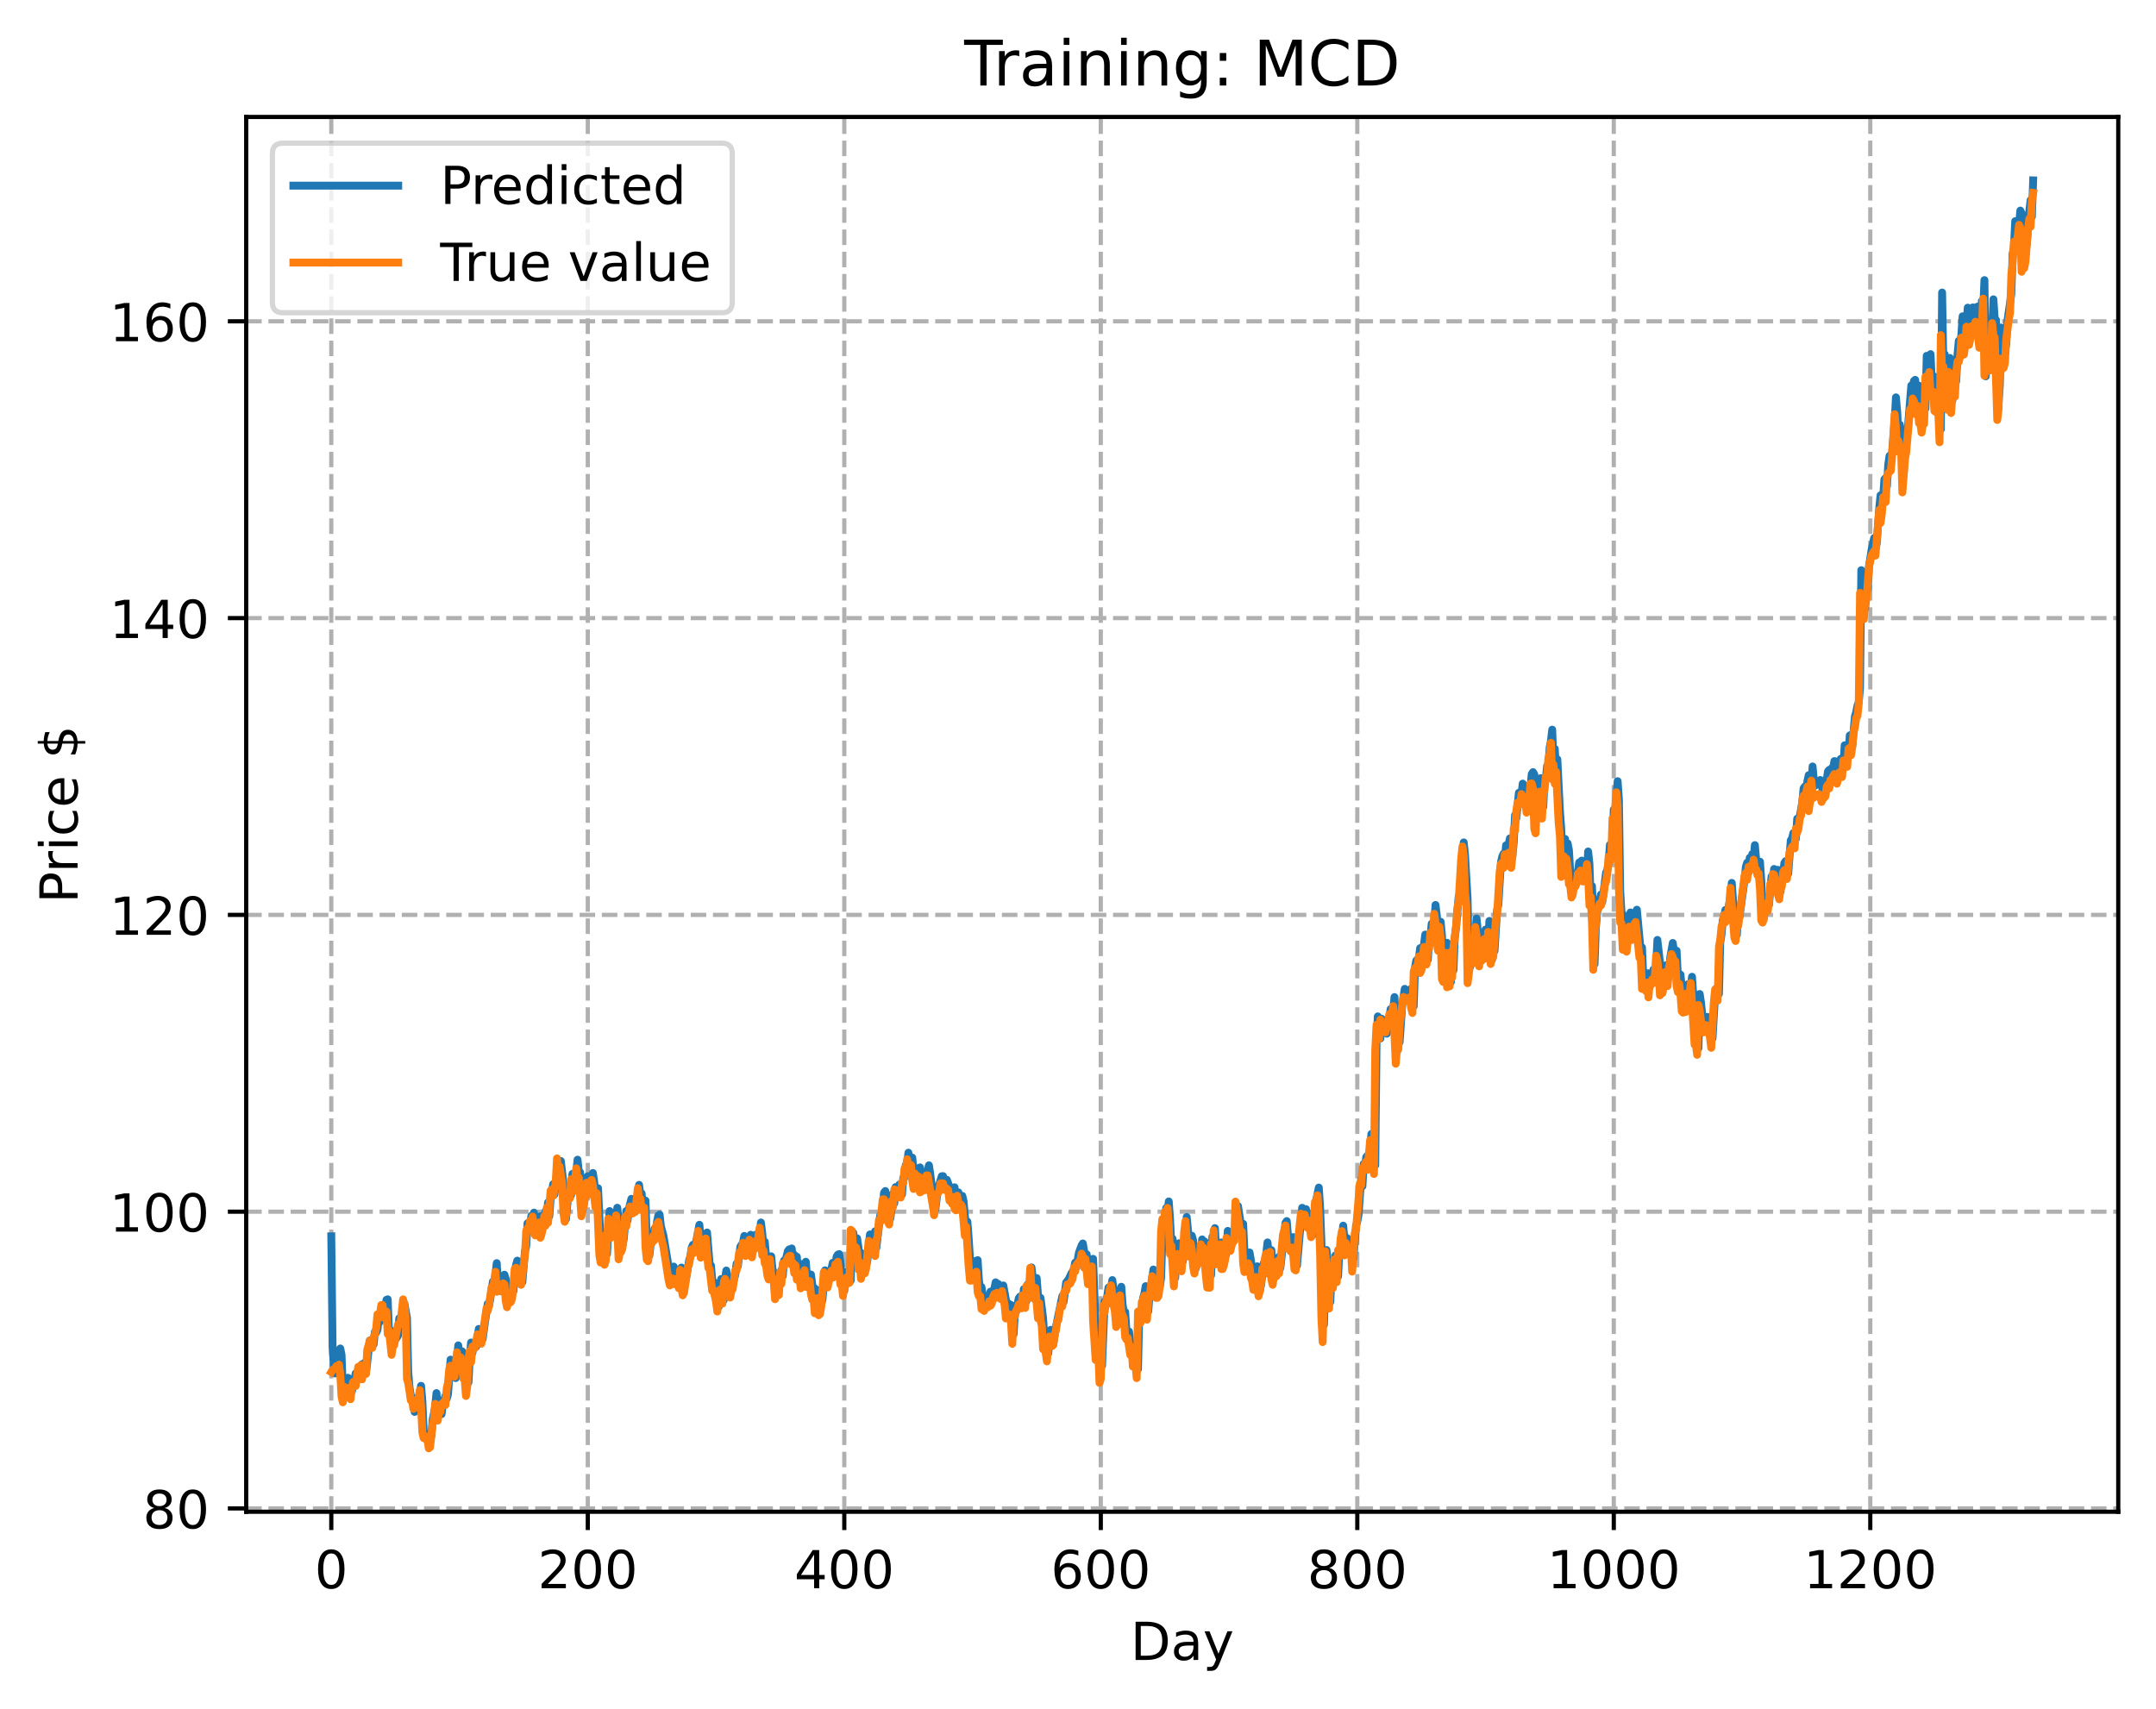 <?xml version="1.0" encoding="utf-8" standalone="no"?>
<!DOCTYPE svg PUBLIC "-//W3C//DTD SVG 1.1//EN"
  "http://www.w3.org/Graphics/SVG/1.1/DTD/svg11.dtd">
<!-- Created with matplotlib (https://matplotlib.org/) -->
<svg height="325.986pt" version="1.1" viewBox="0 0 411.286 325.986" width="411.286pt" xmlns="http://www.w3.org/2000/svg" xmlns:xlink="http://www.w3.org/1999/xlink">
 <defs>
  <style type="text/css">
*{stroke-linecap:butt;stroke-linejoin:round;}
  </style>
 </defs>
 <g id="figure_1">
  <g id="patch_1">
   <path d="M 0 325.986 
L 411.286 325.986 
L 411.286 0 
L 0 0 
z
" style="fill:#ffffff;"/>
  </g>
  <g id="axes_1">
   <g id="patch_2">
    <path d="M 46.966 288.43 
L 404.086 288.43 
L 404.086 22.318 
L 46.966 22.318 
z
" style="fill:#ffffff;"/>
   </g>
   <g id="matplotlib.axis_1">
    <g id="xtick_1">
     <g id="line2d_1">
      <path clip-path="url(#p5e38f64f12)" d="M 63.198 288.43 
L 63.198 22.318 
" style="fill:none;stroke:#b0b0b0;stroke-dasharray:2.96,1.28;stroke-dashoffset:0;stroke-width:0.8;"/>
     </g>
     <g id="line2d_2">
      <defs>
       <path d="M 0 0 
L 0 3.5 
" id="m48ea6e7cad" style="stroke:#000000;stroke-width:0.8;"/>
      </defs>
      <g>
       <use style="stroke:#000000;stroke-width:0.8;" x="63.198" xlink:href="#m48ea6e7cad" y="288.43"/>
      </g>
     </g>
     <g id="text_1">
      <!-- 0 -->
      <defs>
       <path d="M 31.781 66.406 
Q 24.172 66.406 20.328 58.906 
Q 16.5 51.422 16.5 36.375 
Q 16.5 21.391 20.328 13.891 
Q 24.172 6.391 31.781 6.391 
Q 39.453 6.391 43.281 13.891 
Q 47.125 21.391 47.125 36.375 
Q 47.125 51.422 43.281 58.906 
Q 39.453 66.406 31.781 66.406 
z
M 31.781 74.219 
Q 44.047 74.219 50.516 64.516 
Q 56.984 54.828 56.984 36.375 
Q 56.984 17.969 50.516 8.266 
Q 44.047 -1.422 31.781 -1.422 
Q 19.531 -1.422 13.062 8.266 
Q 6.594 17.969 6.594 36.375 
Q 6.594 54.828 13.062 64.516 
Q 19.531 74.219 31.781 74.219 
z
" id="DejaVuSans-48"/>
      </defs>
      <g transform="translate(60.017 303.029)scale(0.1 -0.1)">
       <use xlink:href="#DejaVuSans-48"/>
      </g>
     </g>
    </g>
    <g id="xtick_2">
     <g id="line2d_3">
      <path clip-path="url(#p5e38f64f12)" d="M 112.129 288.43 
L 112.129 22.318 
" style="fill:none;stroke:#b0b0b0;stroke-dasharray:2.96,1.28;stroke-dashoffset:0;stroke-width:0.8;"/>
     </g>
     <g id="line2d_4">
      <g>
       <use style="stroke:#000000;stroke-width:0.8;" x="112.129" xlink:href="#m48ea6e7cad" y="288.43"/>
      </g>
     </g>
     <g id="text_2">
      <!-- 200 -->
      <defs>
       <path d="M 19.188 8.297 
L 53.609 8.297 
L 53.609 0 
L 7.328 0 
L 7.328 8.297 
Q 12.938 14.109 22.625 23.891 
Q 32.328 33.688 34.812 36.531 
Q 39.547 41.844 41.422 45.531 
Q 43.312 49.219 43.312 52.781 
Q 43.312 58.594 39.234 62.25 
Q 35.156 65.922 28.609 65.922 
Q 23.969 65.922 18.812 64.312 
Q 13.672 62.703 7.812 59.422 
L 7.812 69.391 
Q 13.766 71.781 18.938 73 
Q 24.125 74.219 28.422 74.219 
Q 39.75 74.219 46.484 68.547 
Q 53.219 62.891 53.219 53.422 
Q 53.219 48.922 51.531 44.891 
Q 49.859 40.875 45.406 35.406 
Q 44.188 33.984 37.641 27.219 
Q 31.109 20.453 19.188 8.297 
z
" id="DejaVuSans-50"/>
      </defs>
      <g transform="translate(102.585 303.029)scale(0.1 -0.1)">
       <use xlink:href="#DejaVuSans-50"/>
       <use x="63.623" xlink:href="#DejaVuSans-48"/>
       <use x="127.246" xlink:href="#DejaVuSans-48"/>
      </g>
     </g>
    </g>
    <g id="xtick_3">
     <g id="line2d_5">
      <path clip-path="url(#p5e38f64f12)" d="M 161.06 288.43 
L 161.06 22.318 
" style="fill:none;stroke:#b0b0b0;stroke-dasharray:2.96,1.28;stroke-dashoffset:0;stroke-width:0.8;"/>
     </g>
     <g id="line2d_6">
      <g>
       <use style="stroke:#000000;stroke-width:0.8;" x="161.06" xlink:href="#m48ea6e7cad" y="288.43"/>
      </g>
     </g>
     <g id="text_3">
      <!-- 400 -->
      <defs>
       <path d="M 37.797 64.312 
L 12.891 25.391 
L 37.797 25.391 
z
M 35.203 72.906 
L 47.609 72.906 
L 47.609 25.391 
L 58.016 25.391 
L 58.016 17.188 
L 47.609 17.188 
L 47.609 0 
L 37.797 0 
L 37.797 17.188 
L 4.891 17.188 
L 4.891 26.703 
z
" id="DejaVuSans-52"/>
      </defs>
      <g transform="translate(151.516 303.029)scale(0.1 -0.1)">
       <use xlink:href="#DejaVuSans-52"/>
       <use x="63.623" xlink:href="#DejaVuSans-48"/>
       <use x="127.246" xlink:href="#DejaVuSans-48"/>
      </g>
     </g>
    </g>
    <g id="xtick_4">
     <g id="line2d_7">
      <path clip-path="url(#p5e38f64f12)" d="M 209.99 288.43 
L 209.99 22.318 
" style="fill:none;stroke:#b0b0b0;stroke-dasharray:2.96,1.28;stroke-dashoffset:0;stroke-width:0.8;"/>
     </g>
     <g id="line2d_8">
      <g>
       <use style="stroke:#000000;stroke-width:0.8;" x="209.99" xlink:href="#m48ea6e7cad" y="288.43"/>
      </g>
     </g>
     <g id="text_4">
      <!-- 600 -->
      <defs>
       <path d="M 33.016 40.375 
Q 26.375 40.375 22.484 35.828 
Q 18.609 31.297 18.609 23.391 
Q 18.609 15.531 22.484 10.953 
Q 26.375 6.391 33.016 6.391 
Q 39.656 6.391 43.531 10.953 
Q 47.406 15.531 47.406 23.391 
Q 47.406 31.297 43.531 35.828 
Q 39.656 40.375 33.016 40.375 
z
M 52.594 71.297 
L 52.594 62.312 
Q 48.875 64.062 45.094 64.984 
Q 41.312 65.922 37.594 65.922 
Q 27.828 65.922 22.672 59.328 
Q 17.531 52.734 16.797 39.406 
Q 19.672 43.656 24.016 45.922 
Q 28.375 48.188 33.594 48.188 
Q 44.578 48.188 50.953 41.516 
Q 57.328 34.859 57.328 23.391 
Q 57.328 12.156 50.688 5.359 
Q 44.047 -1.422 33.016 -1.422 
Q 20.359 -1.422 13.672 8.266 
Q 6.984 17.969 6.984 36.375 
Q 6.984 53.656 15.188 63.938 
Q 23.391 74.219 37.203 74.219 
Q 40.922 74.219 44.703 73.484 
Q 48.484 72.75 52.594 71.297 
z
" id="DejaVuSans-54"/>
      </defs>
      <g transform="translate(200.446 303.029)scale(0.1 -0.1)">
       <use xlink:href="#DejaVuSans-54"/>
       <use x="63.623" xlink:href="#DejaVuSans-48"/>
       <use x="127.246" xlink:href="#DejaVuSans-48"/>
      </g>
     </g>
    </g>
    <g id="xtick_5">
     <g id="line2d_9">
      <path clip-path="url(#p5e38f64f12)" d="M 258.921 288.43 
L 258.921 22.318 
" style="fill:none;stroke:#b0b0b0;stroke-dasharray:2.96,1.28;stroke-dashoffset:0;stroke-width:0.8;"/>
     </g>
     <g id="line2d_10">
      <g>
       <use style="stroke:#000000;stroke-width:0.8;" x="258.921" xlink:href="#m48ea6e7cad" y="288.43"/>
      </g>
     </g>
     <g id="text_5">
      <!-- 800 -->
      <defs>
       <path d="M 31.781 34.625 
Q 24.75 34.625 20.719 30.859 
Q 16.703 27.094 16.703 20.516 
Q 16.703 13.922 20.719 10.156 
Q 24.75 6.391 31.781 6.391 
Q 38.812 6.391 42.859 10.172 
Q 46.922 13.969 46.922 20.516 
Q 46.922 27.094 42.891 30.859 
Q 38.875 34.625 31.781 34.625 
z
M 21.922 38.812 
Q 15.578 40.375 12.031 44.719 
Q 8.5 49.078 8.5 55.328 
Q 8.5 64.062 14.719 69.141 
Q 20.953 74.219 31.781 74.219 
Q 42.672 74.219 48.875 69.141 
Q 55.078 64.062 55.078 55.328 
Q 55.078 49.078 51.531 44.719 
Q 48 40.375 41.703 38.812 
Q 48.828 37.156 52.797 32.312 
Q 56.781 27.484 56.781 20.516 
Q 56.781 9.906 50.312 4.234 
Q 43.844 -1.422 31.781 -1.422 
Q 19.734 -1.422 13.25 4.234 
Q 6.781 9.906 6.781 20.516 
Q 6.781 27.484 10.781 32.312 
Q 14.797 37.156 21.922 38.812 
z
M 18.312 54.391 
Q 18.312 48.734 21.844 45.562 
Q 25.391 42.391 31.781 42.391 
Q 38.141 42.391 41.719 45.562 
Q 45.312 48.734 45.312 54.391 
Q 45.312 60.062 41.719 63.234 
Q 38.141 66.406 31.781 66.406 
Q 25.391 66.406 21.844 63.234 
Q 18.312 60.062 18.312 54.391 
z
" id="DejaVuSans-56"/>
      </defs>
      <g transform="translate(249.377 303.029)scale(0.1 -0.1)">
       <use xlink:href="#DejaVuSans-56"/>
       <use x="63.623" xlink:href="#DejaVuSans-48"/>
       <use x="127.246" xlink:href="#DejaVuSans-48"/>
      </g>
     </g>
    </g>
    <g id="xtick_6">
     <g id="line2d_11">
      <path clip-path="url(#p5e38f64f12)" d="M 307.851 288.43 
L 307.851 22.318 
" style="fill:none;stroke:#b0b0b0;stroke-dasharray:2.96,1.28;stroke-dashoffset:0;stroke-width:0.8;"/>
     </g>
     <g id="line2d_12">
      <g>
       <use style="stroke:#000000;stroke-width:0.8;" x="307.851" xlink:href="#m48ea6e7cad" y="288.43"/>
      </g>
     </g>
     <g id="text_6">
      <!-- 1000 -->
      <defs>
       <path d="M 12.406 8.297 
L 28.516 8.297 
L 28.516 63.922 
L 10.984 60.406 
L 10.984 69.391 
L 28.422 72.906 
L 38.281 72.906 
L 38.281 8.297 
L 54.391 8.297 
L 54.391 0 
L 12.406 0 
z
" id="DejaVuSans-49"/>
      </defs>
      <g transform="translate(295.126 303.029)scale(0.1 -0.1)">
       <use xlink:href="#DejaVuSans-49"/>
       <use x="63.623" xlink:href="#DejaVuSans-48"/>
       <use x="127.246" xlink:href="#DejaVuSans-48"/>
       <use x="190.869" xlink:href="#DejaVuSans-48"/>
      </g>
     </g>
    </g>
    <g id="xtick_7">
     <g id="line2d_13">
      <path clip-path="url(#p5e38f64f12)" d="M 356.782 288.43 
L 356.782 22.318 
" style="fill:none;stroke:#b0b0b0;stroke-dasharray:2.96,1.28;stroke-dashoffset:0;stroke-width:0.8;"/>
     </g>
     <g id="line2d_14">
      <g>
       <use style="stroke:#000000;stroke-width:0.8;" x="356.782" xlink:href="#m48ea6e7cad" y="288.43"/>
      </g>
     </g>
     <g id="text_7">
      <!-- 1200 -->
      <g transform="translate(344.057 303.029)scale(0.1 -0.1)">
       <use xlink:href="#DejaVuSans-49"/>
       <use x="63.623" xlink:href="#DejaVuSans-50"/>
       <use x="127.246" xlink:href="#DejaVuSans-48"/>
       <use x="190.869" xlink:href="#DejaVuSans-48"/>
      </g>
     </g>
    </g>
    <g id="text_8">
     <!-- Day -->
     <defs>
      <path d="M 19.672 64.797 
L 19.672 8.109 
L 31.594 8.109 
Q 46.688 8.109 53.688 14.938 
Q 60.688 21.781 60.688 36.531 
Q 60.688 51.172 53.688 57.984 
Q 46.688 64.797 31.594 64.797 
z
M 9.812 72.906 
L 30.078 72.906 
Q 51.266 72.906 61.172 64.094 
Q 71.094 55.281 71.094 36.531 
Q 71.094 17.672 61.125 8.828 
Q 51.172 0 30.078 0 
L 9.812 0 
z
" id="DejaVuSans-68"/>
      <path d="M 34.281 27.484 
Q 23.391 27.484 19.188 25 
Q 14.984 22.516 14.984 16.5 
Q 14.984 11.719 18.141 8.906 
Q 21.297 6.109 26.703 6.109 
Q 34.188 6.109 38.703 11.406 
Q 43.219 16.703 43.219 25.484 
L 43.219 27.484 
z
M 52.203 31.203 
L 52.203 0 
L 43.219 0 
L 43.219 8.297 
Q 40.141 3.328 35.547 0.953 
Q 30.953 -1.422 24.312 -1.422 
Q 15.922 -1.422 10.953 3.297 
Q 6 8.016 6 15.922 
Q 6 25.141 12.172 29.828 
Q 18.359 34.516 30.609 34.516 
L 43.219 34.516 
L 43.219 35.406 
Q 43.219 41.609 39.141 45 
Q 35.062 48.391 27.688 48.391 
Q 23 48.391 18.547 47.266 
Q 14.109 46.141 10.016 43.891 
L 10.016 52.203 
Q 14.938 54.109 19.578 55.047 
Q 24.219 56 28.609 56 
Q 40.484 56 46.344 49.844 
Q 52.203 43.703 52.203 31.203 
z
" id="DejaVuSans-97"/>
      <path d="M 32.172 -5.078 
Q 28.375 -14.844 24.75 -17.812 
Q 21.141 -20.797 15.094 -20.797 
L 7.906 -20.797 
L 7.906 -13.281 
L 13.188 -13.281 
Q 16.891 -13.281 18.938 -11.516 
Q 21 -9.766 23.484 -3.219 
L 25.094 0.875 
L 2.984 54.688 
L 12.5 54.688 
L 29.594 11.922 
L 46.688 54.688 
L 56.203 54.688 
z
" id="DejaVuSans-121"/>
     </defs>
     <g transform="translate(215.652 316.707)scale(0.1 -0.1)">
      <use xlink:href="#DejaVuSans-68"/>
      <use x="77.002" xlink:href="#DejaVuSans-97"/>
      <use x="138.281" xlink:href="#DejaVuSans-121"/>
     </g>
    </g>
   </g>
   <g id="matplotlib.axis_2">
    <g id="ytick_1">
     <g id="line2d_15">
      <path clip-path="url(#p5e38f64f12)" d="M 46.966 287.8 
L 404.086 287.8 
" style="fill:none;stroke:#b0b0b0;stroke-dasharray:2.96,1.28;stroke-dashoffset:0;stroke-width:0.8;"/>
     </g>
     <g id="line2d_16">
      <defs>
       <path d="M 0 0 
L -3.5 0 
" id="m4511f45b93" style="stroke:#000000;stroke-width:0.8;"/>
      </defs>
      <g>
       <use style="stroke:#000000;stroke-width:0.8;" x="46.966" xlink:href="#m4511f45b93" y="287.8"/>
      </g>
     </g>
     <g id="text_9">
      <!-- 80 -->
      <g transform="translate(27.241 291.6)scale(0.1 -0.1)">
       <use xlink:href="#DejaVuSans-56"/>
       <use x="63.623" xlink:href="#DejaVuSans-48"/>
      </g>
     </g>
    </g>
    <g id="ytick_2">
     <g id="line2d_17">
      <path clip-path="url(#p5e38f64f12)" d="M 46.966 231.177 
L 404.086 231.177 
" style="fill:none;stroke:#b0b0b0;stroke-dasharray:2.96,1.28;stroke-dashoffset:0;stroke-width:0.8;"/>
     </g>
     <g id="line2d_18">
      <g>
       <use style="stroke:#000000;stroke-width:0.8;" x="46.966" xlink:href="#m4511f45b93" y="231.177"/>
      </g>
     </g>
     <g id="text_10">
      <!-- 100 -->
      <g transform="translate(20.878 234.976)scale(0.1 -0.1)">
       <use xlink:href="#DejaVuSans-49"/>
       <use x="63.623" xlink:href="#DejaVuSans-48"/>
       <use x="127.246" xlink:href="#DejaVuSans-48"/>
      </g>
     </g>
    </g>
    <g id="ytick_3">
     <g id="line2d_19">
      <path clip-path="url(#p5e38f64f12)" d="M 46.966 174.554 
L 404.086 174.554 
" style="fill:none;stroke:#b0b0b0;stroke-dasharray:2.96,1.28;stroke-dashoffset:0;stroke-width:0.8;"/>
     </g>
     <g id="line2d_20">
      <g>
       <use style="stroke:#000000;stroke-width:0.8;" x="46.966" xlink:href="#m4511f45b93" y="174.554"/>
      </g>
     </g>
     <g id="text_11">
      <!-- 120 -->
      <g transform="translate(20.878 178.353)scale(0.1 -0.1)">
       <use xlink:href="#DejaVuSans-49"/>
       <use x="63.623" xlink:href="#DejaVuSans-50"/>
       <use x="127.246" xlink:href="#DejaVuSans-48"/>
      </g>
     </g>
    </g>
    <g id="ytick_4">
     <g id="line2d_21">
      <path clip-path="url(#p5e38f64f12)" d="M 46.966 117.93 
L 404.086 117.93 
" style="fill:none;stroke:#b0b0b0;stroke-dasharray:2.96,1.28;stroke-dashoffset:0;stroke-width:0.8;"/>
     </g>
     <g id="line2d_22">
      <g>
       <use style="stroke:#000000;stroke-width:0.8;" x="46.966" xlink:href="#m4511f45b93" y="117.93"/>
      </g>
     </g>
     <g id="text_12">
      <!-- 140 -->
      <g transform="translate(20.878 121.729)scale(0.1 -0.1)">
       <use xlink:href="#DejaVuSans-49"/>
       <use x="63.623" xlink:href="#DejaVuSans-52"/>
       <use x="127.246" xlink:href="#DejaVuSans-48"/>
      </g>
     </g>
    </g>
    <g id="ytick_5">
     <g id="line2d_23">
      <path clip-path="url(#p5e38f64f12)" d="M 46.966 61.307 
L 404.086 61.307 
" style="fill:none;stroke:#b0b0b0;stroke-dasharray:2.96,1.28;stroke-dashoffset:0;stroke-width:0.8;"/>
     </g>
     <g id="line2d_24">
      <g>
       <use style="stroke:#000000;stroke-width:0.8;" x="46.966" xlink:href="#m4511f45b93" y="61.307"/>
      </g>
     </g>
     <g id="text_13">
      <!-- 160 -->
      <g transform="translate(20.878 65.106)scale(0.1 -0.1)">
       <use xlink:href="#DejaVuSans-49"/>
       <use x="63.623" xlink:href="#DejaVuSans-54"/>
       <use x="127.246" xlink:href="#DejaVuSans-48"/>
      </g>
     </g>
    </g>
    <g id="text_14">
     <!-- Price $ -->
     <defs>
      <path d="M 19.672 64.797 
L 19.672 37.406 
L 32.078 37.406 
Q 38.969 37.406 42.719 40.969 
Q 46.484 44.531 46.484 51.125 
Q 46.484 57.672 42.719 61.234 
Q 38.969 64.797 32.078 64.797 
z
M 9.812 72.906 
L 32.078 72.906 
Q 44.344 72.906 50.609 67.359 
Q 56.891 61.812 56.891 51.125 
Q 56.891 40.328 50.609 34.812 
Q 44.344 29.297 32.078 29.297 
L 19.672 29.297 
L 19.672 0 
L 9.812 0 
z
" id="DejaVuSans-80"/>
      <path d="M 41.109 46.297 
Q 39.594 47.172 37.812 47.578 
Q 36.031 48 33.891 48 
Q 26.266 48 22.188 43.047 
Q 18.109 38.094 18.109 28.812 
L 18.109 0 
L 9.078 0 
L 9.078 54.688 
L 18.109 54.688 
L 18.109 46.188 
Q 20.953 51.172 25.484 53.578 
Q 30.031 56 36.531 56 
Q 37.453 56 38.578 55.875 
Q 39.703 55.766 41.062 55.516 
z
" id="DejaVuSans-114"/>
      <path d="M 9.422 54.688 
L 18.406 54.688 
L 18.406 0 
L 9.422 0 
z
M 9.422 75.984 
L 18.406 75.984 
L 18.406 64.594 
L 9.422 64.594 
z
" id="DejaVuSans-105"/>
      <path d="M 48.781 52.594 
L 48.781 44.188 
Q 44.969 46.297 41.141 47.344 
Q 37.312 48.391 33.406 48.391 
Q 24.656 48.391 19.812 42.844 
Q 14.984 37.312 14.984 27.297 
Q 14.984 17.281 19.812 11.734 
Q 24.656 6.203 33.406 6.203 
Q 37.312 6.203 41.141 7.25 
Q 44.969 8.297 48.781 10.406 
L 48.781 2.094 
Q 45.016 0.344 40.984 -0.531 
Q 36.969 -1.422 32.422 -1.422 
Q 20.062 -1.422 12.781 6.344 
Q 5.516 14.109 5.516 27.297 
Q 5.516 40.672 12.859 48.328 
Q 20.219 56 33.016 56 
Q 37.156 56 41.109 55.141 
Q 45.062 54.297 48.781 52.594 
z
" id="DejaVuSans-99"/>
      <path d="M 56.203 29.594 
L 56.203 25.203 
L 14.891 25.203 
Q 15.484 15.922 20.484 11.062 
Q 25.484 6.203 34.422 6.203 
Q 39.594 6.203 44.453 7.469 
Q 49.312 8.734 54.109 11.281 
L 54.109 2.781 
Q 49.266 0.734 44.188 -0.344 
Q 39.109 -1.422 33.891 -1.422 
Q 20.797 -1.422 13.156 6.188 
Q 5.516 13.812 5.516 26.812 
Q 5.516 40.234 12.766 48.109 
Q 20.016 56 32.328 56 
Q 43.359 56 49.781 48.891 
Q 56.203 41.797 56.203 29.594 
z
M 47.219 32.234 
Q 47.125 39.594 43.094 43.984 
Q 39.062 48.391 32.422 48.391 
Q 24.906 48.391 20.391 44.141 
Q 15.875 39.891 15.188 32.172 
z
" id="DejaVuSans-101"/>
      <path id="DejaVuSans-32"/>
      <path d="M 33.797 -14.703 
L 28.906 -14.703 
L 28.859 0 
Q 23.734 0.094 18.609 1.188 
Q 13.484 2.297 8.297 4.5 
L 8.297 13.281 
Q 13.281 10.156 18.375 8.562 
Q 23.484 6.984 28.906 6.938 
L 28.906 29.203 
Q 18.109 30.953 13.203 35.156 
Q 8.297 39.359 8.297 46.688 
Q 8.297 54.641 13.625 59.219 
Q 18.953 63.812 28.906 64.5 
L 28.906 75.984 
L 33.797 75.984 
L 33.797 64.656 
Q 38.328 64.453 42.578 63.688 
Q 46.828 62.938 50.875 61.625 
L 50.875 53.078 
Q 46.828 55.125 42.547 56.25 
Q 38.281 57.375 33.797 57.562 
L 33.797 36.719 
Q 44.875 35.016 50.094 30.609 
Q 55.328 26.219 55.328 18.609 
Q 55.328 10.359 49.781 5.594 
Q 44.234 0.828 33.797 0.094 
z
M 28.906 37.594 
L 28.906 57.625 
Q 23.25 56.984 20.266 54.391 
Q 17.281 51.812 17.281 47.516 
Q 17.281 43.312 20.031 40.969 
Q 22.797 38.625 28.906 37.594 
z
M 33.797 28.219 
L 33.797 7.078 
Q 39.984 7.906 43.141 10.594 
Q 46.297 13.281 46.297 17.672 
Q 46.297 21.969 43.281 24.5 
Q 40.281 27.047 33.797 28.219 
z
" id="DejaVuSans-36"/>
     </defs>
     <g transform="translate(14.798 172.342)rotate(-90)scale(0.1 -0.1)">
      <use xlink:href="#DejaVuSans-80"/>
      <use x="58.553" xlink:href="#DejaVuSans-114"/>
      <use x="99.666" xlink:href="#DejaVuSans-105"/>
      <use x="127.449" xlink:href="#DejaVuSans-99"/>
      <use x="182.43" xlink:href="#DejaVuSans-101"/>
      <use x="243.953" xlink:href="#DejaVuSans-32"/>
      <use x="275.74" xlink:href="#DejaVuSans-36"/>
     </g>
    </g>
   </g>
   <g id="line2d_25">
    <path clip-path="url(#p5e38f64f12)" d="M 63.198 235.879 
L 63.443 256.925 
L 63.688 260.818 
L 63.932 262.051 
L 64.177 260.296 
L 64.422 259.577 
L 64.666 259.341 
L 64.911 257.281 
L 65.156 258.489 
L 65.4 265.137 
L 65.645 266.43 
L 65.89 263.936 
L 66.134 264.84 
L 66.379 262.868 
L 66.623 264.754 
L 66.868 265.037 
L 67.113 265.508 
L 67.602 263.309 
L 67.847 262.03 
L 68.091 263.357 
L 68.581 261.67 
L 68.825 262.603 
L 69.07 260.297 
L 69.315 261.963 
L 69.559 260 
L 69.804 262.028 
L 70.538 255.762 
L 70.783 256.02 
L 71.027 256.687 
L 71.272 256.503 
L 71.517 254.111 
L 71.761 254.255 
L 72.006 253.756 
L 72.251 251.442 
L 72.495 252.173 
L 72.984 249.231 
L 73.229 249.288 
L 73.474 250.305 
L 73.718 248.002 
L 73.963 247.902 
L 74.208 254.446 
L 74.452 253.776 
L 74.697 256.4 
L 74.942 256.907 
L 75.186 255.062 
L 75.431 255.583 
L 75.92 254.83 
L 76.165 251.523 
L 76.41 253.029 
L 76.654 251.31 
L 76.899 250.874 
L 77.144 248.738 
L 77.633 251.413 
L 77.878 261.804 
L 78.122 264.713 
L 78.367 266.291 
L 78.611 266.682 
L 78.856 266.762 
L 79.101 269.384 
L 79.345 267.178 
L 79.59 266.812 
L 79.835 266.952 
L 80.324 264.406 
L 80.569 267.292 
L 80.813 272.807 
L 81.058 274.037 
L 81.303 274.103 
L 81.547 273.553 
L 81.792 273.758 
L 82.037 275.107 
L 82.281 273.907 
L 82.526 270.959 
L 83.015 268.414 
L 83.26 265.791 
L 83.505 268.38 
L 83.749 269.723 
L 83.994 268.772 
L 84.239 269.807 
L 84.483 267.843 
L 84.972 266.314 
L 85.217 266.878 
L 85.462 266.015 
L 85.951 259.415 
L 86.196 260.163 
L 86.44 259.903 
L 86.685 262.533 
L 86.93 262.928 
L 87.419 256.687 
L 87.664 258.569 
L 87.908 259.332 
L 88.153 257.83 
L 88.642 261.732 
L 88.887 262.063 
L 89.132 264.097 
L 89.376 263.726 
L 89.621 258.594 
L 89.866 256.146 
L 90.11 258.15 
L 90.355 256.846 
L 90.599 256.604 
L 90.844 256.938 
L 91.333 253.547 
L 92.067 255.495 
L 92.557 251.977 
L 93.046 248.74 
L 93.291 249.124 
L 93.535 247.754 
L 94.025 244.509 
L 94.269 245.397 
L 94.759 240.994 
L 95.003 244.963 
L 95.248 244.098 
L 95.493 244.02 
L 95.737 245.663 
L 96.227 243.203 
L 96.471 244.004 
L 96.716 246.899 
L 96.96 248.459 
L 97.205 247.05 
L 97.45 247.305 
L 97.939 246.355 
L 98.428 241.419 
L 98.673 240.522 
L 98.918 242.31 
L 99.162 241.523 
L 99.652 244.611 
L 100.141 238.747 
L 100.386 237.78 
L 100.63 233.41 
L 100.875 233.236 
L 101.12 234.182 
L 101.364 231.984 
L 101.609 232.342 
L 101.854 231.365 
L 102.098 234.251 
L 102.343 234.952 
L 102.587 232.841 
L 102.832 233.884 
L 103.077 232.064 
L 103.321 234.531 
L 103.566 234.139 
L 104.055 231.113 
L 104.3 232.685 
L 104.545 229.429 
L 104.789 232.051 
L 105.034 228.736 
L 105.523 225.939 
L 105.768 227.913 
L 106.502 221.514 
L 106.747 224.379 
L 106.991 221.517 
L 107.481 225.814 
L 107.97 232.585 
L 108.459 227.288 
L 108.704 227.46 
L 108.948 228.011 
L 109.193 223.974 
L 109.438 224.337 
L 109.682 226.206 
L 110.172 221.262 
L 110.416 223.616 
L 110.661 223.658 
L 111.15 230.823 
L 111.395 228.913 
L 111.64 228.335 
L 112.129 224.403 
L 112.374 226.682 
L 112.618 225.361 
L 112.863 224.911 
L 113.108 223.797 
L 113.352 225.491 
L 113.842 230.372 
L 114.086 226.7 
L 114.575 237.261 
L 114.82 239.188 
L 115.065 236.453 
L 115.309 235.716 
L 115.554 238.57 
L 115.799 239.25 
L 116.288 231.059 
L 116.533 234.299 
L 116.777 234.034 
L 117.022 232.77 
L 117.267 234.444 
L 117.511 232.889 
L 117.756 230.431 
L 118.001 232.937 
L 118.245 238.012 
L 118.49 237.477 
L 118.735 237.674 
L 118.979 236.475 
L 119.469 231.053 
L 119.713 232.871 
L 119.958 230.695 
L 120.447 228.73 
L 120.692 230.68 
L 121.181 229.871 
L 121.426 230.466 
L 121.915 226.064 
L 122.16 228.081 
L 122.404 227.699 
L 122.649 230.451 
L 122.894 229.261 
L 123.138 229.064 
L 123.383 237.045 
L 123.628 239.228 
L 123.872 239.534 
L 124.362 235.464 
L 124.606 236.763 
L 124.851 234.435 
L 125.096 235.671 
L 125.34 233.085 
L 125.585 231.923 
L 125.83 231.738 
L 126.074 233.965 
L 126.563 235.771 
L 127.542 241.636 
L 128.031 244.711 
L 128.521 241.655 
L 128.765 243.592 
L 129.01 243.125 
L 129.255 244.313 
L 129.499 242.624 
L 129.744 244.719 
L 129.989 241.845 
L 130.478 245.834 
L 130.967 243.408 
L 131.457 240.479 
L 131.701 239.704 
L 131.946 238.052 
L 132.191 237.501 
L 132.435 238.806 
L 133.169 234.993 
L 133.414 233.682 
L 133.903 238.949 
L 134.392 235.842 
L 134.637 237.009 
L 134.882 235.155 
L 135.371 241.217 
L 135.616 241.426 
L 135.86 244.023 
L 136.105 245.277 
L 136.35 244.731 
L 137.084 249.375 
L 137.328 245.823 
L 137.573 244.027 
L 137.818 245.391 
L 138.062 248.061 
L 138.307 244.109 
L 138.551 242.411 
L 138.796 243.562 
L 139.041 246.285 
L 139.285 243.758 
L 139.53 245.919 
L 140.264 243.208 
L 140.509 241.11 
L 140.753 241.588 
L 141.243 237.84 
L 141.732 237.094 
L 141.977 235.814 
L 142.466 239.036 
L 143.2 235.588 
L 143.689 238.594 
L 144.178 235.577 
L 144.423 237.56 
L 144.668 236.972 
L 144.912 235.805 
L 145.157 233.245 
L 145.402 235.226 
L 145.646 238.119 
L 145.891 236.916 
L 146.136 239.6 
L 146.38 240.342 
L 146.87 243.54 
L 147.114 239.697 
L 147.359 242.138 
L 147.848 243.531 
L 148.093 246.067 
L 148.338 245.162 
L 148.582 242.946 
L 148.827 245.094 
L 149.072 242.306 
L 149.316 243.47 
L 149.561 240.515 
L 149.806 240.72 
L 150.295 238.683 
L 150.539 238.382 
L 150.784 238.344 
L 151.029 238.192 
L 151.273 240.273 
L 151.518 239.389 
L 151.763 241.704 
L 152.007 239.775 
L 152.252 243.019 
L 152.497 242.357 
L 152.741 241.171 
L 152.986 244.32 
L 153.475 242.078 
L 153.72 240.733 
L 153.965 243.793 
L 154.209 243.457 
L 154.454 244.146 
L 154.699 243.163 
L 155.188 246.83 
L 155.433 245.81 
L 155.677 249.033 
L 156.166 246.177 
L 156.411 248.459 
L 156.656 248.887 
L 156.9 247.909 
L 157.39 242.369 
L 157.634 244.458 
L 157.879 242.942 
L 158.124 244.354 
L 158.858 240.927 
L 159.102 242.467 
L 159.347 241.854 
L 159.592 239.748 
L 159.836 239.374 
L 160.081 239.269 
L 160.326 240.931 
L 160.57 243.839 
L 160.815 243.466 
L 161.06 246.257 
L 161.304 243.253 
L 161.549 243.216 
L 161.794 242.462 
L 162.283 244.326 
L 162.527 236.5 
L 162.772 235.201 
L 163.017 236.766 
L 163.261 236.349 
L 163.506 236.265 
L 163.751 237.94 
L 163.995 240.535 
L 164.24 239.038 
L 164.485 242.057 
L 164.729 240.541 
L 164.974 241.276 
L 165.219 241.641 
L 165.463 240.472 
L 165.953 235.521 
L 166.442 237.315 
L 166.687 235.576 
L 166.931 234.92 
L 167.176 238.077 
L 167.91 231.869 
L 168.154 232.711 
L 168.644 227.546 
L 168.888 227.24 
L 169.622 232.206 
L 169.867 232.446 
L 170.356 227.74 
L 170.601 229.578 
L 170.846 226.483 
L 171.09 226.643 
L 171.335 228.239 
L 171.58 225.999 
L 171.824 226.722 
L 172.069 227.895 
L 172.314 224.723 
L 172.558 224.619 
L 172.803 222.276 
L 173.048 222.119 
L 173.292 219.925 
L 173.782 223.372 
L 174.026 220.858 
L 174.515 225.398 
L 174.76 222.903 
L 175.005 223.038 
L 175.249 224.45 
L 175.494 222.728 
L 175.739 226.273 
L 175.983 225.261 
L 176.228 225.385 
L 176.473 223.849 
L 176.717 225.539 
L 176.962 223.27 
L 177.207 222.34 
L 177.451 223.946 
L 177.941 227.699 
L 178.43 230.761 
L 178.919 226.859 
L 179.653 224.417 
L 179.898 224.393 
L 180.142 225.372 
L 180.387 225.792 
L 180.632 225.104 
L 181.121 226.433 
L 181.366 228.329 
L 181.61 227.517 
L 181.855 228.191 
L 182.1 226.53 
L 182.344 229.484 
L 182.589 230.194 
L 182.834 227.496 
L 183.078 228.581 
L 183.323 228.896 
L 183.568 228.162 
L 183.812 229.163 
L 184.302 234.664 
L 184.546 233.079 
L 184.791 236.271 
L 185.28 244.024 
L 185.77 240.73 
L 186.503 240.428 
L 186.748 244.342 
L 186.993 245.966 
L 187.237 245.56 
L 187.482 247.272 
L 187.727 247.148 
L 187.971 247.974 
L 188.216 247.545 
L 188.461 248.124 
L 188.705 247.874 
L 188.95 246.433 
L 189.195 248.295 
L 189.929 244.661 
L 190.173 245.929 
L 190.418 244.957 
L 190.663 245.646 
L 190.907 245.593 
L 191.152 246.605 
L 191.397 245.255 
L 191.886 247.997 
L 192.13 250.391 
L 192.375 248.686 
L 192.62 249.631 
L 192.864 248.984 
L 193.109 250.968 
L 193.354 254.567 
L 193.598 250.708 
L 193.843 250.259 
L 194.332 247.721 
L 194.577 247.382 
L 194.822 248.493 
L 195.066 248.675 
L 195.311 245.958 
L 195.8 248.269 
L 196.045 245.039 
L 196.29 246.071 
L 196.534 244.683 
L 196.779 241.82 
L 197.268 246.152 
L 197.513 246.723 
L 197.758 243.844 
L 198.247 250.132 
L 198.491 247.616 
L 198.981 251.45 
L 199.225 254.996 
L 199.47 254.07 
L 199.959 258.215 
L 200.449 253.726 
L 200.693 255.996 
L 200.938 256.3 
L 201.427 253.225 
L 202.651 247.285 
L 202.895 248.39 
L 203.385 244.695 
L 203.874 244.068 
L 204.363 243.011 
L 204.852 242.221 
L 205.097 240.901 
L 205.342 241.786 
L 205.831 238.965 
L 206.32 237.645 
L 206.565 237.24 
L 206.81 238.677 
L 207.054 240.858 
L 207.299 239.302 
L 207.788 243.703 
L 208.522 240.176 
L 209.012 253.471 
L 209.256 257.452 
L 209.501 255.436 
L 209.746 256.359 
L 209.99 260.815 
L 210.235 260.57 
L 210.724 248.309 
L 210.969 249.067 
L 211.458 245.66 
L 211.703 247.284 
L 212.192 244.229 
L 212.681 248.059 
L 212.926 249.271 
L 213.171 251.413 
L 213.415 250.244 
L 213.66 247.105 
L 213.905 245.507 
L 214.149 248.876 
L 214.394 250.486 
L 214.639 250.301 
L 214.883 253.79 
L 215.128 254.53 
L 215.373 254.047 
L 215.862 258.058 
L 216.106 256.352 
L 216.351 258.413 
L 216.596 256.588 
L 217.085 261.232 
L 217.33 250.682 
L 217.574 251.522 
L 217.819 250.872 
L 218.064 247.666 
L 218.308 246.807 
L 218.553 245.393 
L 218.798 246.591 
L 219.042 250.203 
L 219.287 247.098 
L 219.532 246.224 
L 220.021 242.217 
L 220.266 245.513 
L 220.51 245.043 
L 220.755 246.415 
L 221 246.432 
L 221.244 245.487 
L 221.489 243.881 
L 221.734 236.481 
L 221.978 233.166 
L 222.223 233.514 
L 222.467 230.477 
L 222.712 231.282 
L 222.957 229.226 
L 223.201 232.635 
L 223.446 237.619 
L 223.691 236.343 
L 224.18 243.819 
L 224.425 240.568 
L 224.669 239.373 
L 224.914 237.205 
L 225.159 239.923 
L 225.403 238.65 
L 225.648 240.631 
L 225.893 238.338 
L 226.382 232.192 
L 226.871 237.361 
L 227.116 238.45 
L 227.361 235.767 
L 227.605 236.667 
L 227.85 240.218 
L 228.094 242.026 
L 228.828 238.228 
L 229.073 239.515 
L 229.318 236.471 
L 229.562 237.69 
L 229.807 236.877 
L 230.541 244.31 
L 230.786 241.181 
L 231.03 243.306 
L 231.275 235.987 
L 231.52 238.031 
L 231.764 234.318 
L 232.009 238.758 
L 232.254 238.449 
L 232.498 238.345 
L 232.743 240.031 
L 232.988 237.053 
L 233.232 240.244 
L 233.722 239.887 
L 233.966 238.971 
L 234.211 234.847 
L 234.455 236.764 
L 234.7 235.502 
L 234.945 236.946 
L 235.434 234.875 
L 235.679 235.814 
L 235.923 230.336 
L 236.168 230.108 
L 236.902 234.896 
L 237.147 233.49 
L 237.391 238.754 
L 237.636 240.454 
L 238.125 239.439 
L 238.37 238.961 
L 238.615 240.35 
L 238.859 242.456 
L 239.104 243.299 
L 239.349 245.177 
L 239.593 242.838 
L 239.838 241.609 
L 240.327 246.232 
L 240.572 245.112 
L 241.061 241.014 
L 241.306 241.349 
L 241.795 237.045 
L 242.284 241.601 
L 242.529 238.513 
L 242.774 242.226 
L 243.018 243.874 
L 243.508 240.469 
L 243.752 242.319 
L 243.997 239.77 
L 244.242 241.922 
L 245.22 233.32 
L 245.465 232.975 
L 245.709 235.968 
L 245.954 237.297 
L 246.443 237.896 
L 246.688 236.038 
L 246.933 237.477 
L 247.177 240.131 
L 247.422 241.464 
L 248.156 233.029 
L 248.401 230.443 
L 248.89 232.892 
L 249.135 230.689 
L 249.624 233.511 
L 249.869 231.569 
L 250.358 235.682 
L 250.603 232.611 
L 250.847 232.637 
L 251.092 228.968 
L 251.581 226.581 
L 251.826 230.404 
L 252.07 236.842 
L 252.315 250.312 
L 252.56 252.764 
L 253.049 238.491 
L 253.294 240.474 
L 253.538 243.494 
L 253.783 248.394 
L 254.028 242.072 
L 254.272 241.229 
L 254.517 244.398 
L 254.762 239.515 
L 255.251 243.544 
L 255.496 238.955 
L 255.74 239.277 
L 256.23 233.846 
L 256.719 239.252 
L 256.964 236.194 
L 257.208 238.212 
L 257.453 237.073 
L 257.697 238.509 
L 257.942 236.503 
L 258.187 240.103 
L 258.676 233.9 
L 258.921 233.038 
L 259.165 231.768 
L 259.655 224.927 
L 259.899 226.322 
L 260.144 222.067 
L 260.389 222.658 
L 260.633 220.745 
L 260.878 220.467 
L 261.123 221.806 
L 261.612 216.358 
L 262.101 219.492 
L 262.346 222.346 
L 262.591 198.955 
L 262.835 193.923 
L 263.325 198.151 
L 263.569 194.361 
L 264.058 196.266 
L 264.548 197.217 
L 265.282 192.525 
L 265.526 194.279 
L 265.771 192.789 
L 266.016 190.238 
L 266.505 200.694 
L 266.75 198.592 
L 266.994 198.833 
L 267.484 191.84 
L 267.973 188.668 
L 268.218 190.105 
L 268.462 188.935 
L 268.707 190.027 
L 268.952 190.519 
L 269.196 188.638 
L 269.441 191.087 
L 269.685 191.997 
L 269.93 184.543 
L 270.175 183.276 
L 270.664 182.812 
L 270.909 180.899 
L 271.153 184.795 
L 271.398 183.737 
L 271.643 180.18 
L 271.887 178.309 
L 272.132 179.355 
L 272.377 183.112 
L 272.621 179.388 
L 272.866 178.842 
L 273.111 176.241 
L 273.355 176.984 
L 273.6 176.57 
L 273.845 172.662 
L 274.089 174.63 
L 274.579 181.163 
L 274.823 175.863 
L 275.068 178.436 
L 275.313 185.108 
L 275.557 185.11 
L 276.046 179.877 
L 276.291 185.697 
L 276.536 182.963 
L 276.78 187.372 
L 277.025 180.244 
L 277.27 185.112 
L 277.514 178.93 
L 277.759 176.989 
L 278.248 171.178 
L 278.493 170.322 
L 279.227 160.726 
L 279.472 163.084 
L 279.961 171.493 
L 280.206 184.508 
L 280.45 184.514 
L 280.94 178.851 
L 281.184 182.768 
L 281.673 175.247 
L 282.163 180.256 
L 282.407 182.841 
L 282.652 178.384 
L 282.897 181.028 
L 283.141 181.184 
L 283.386 177.355 
L 283.631 181.256 
L 283.875 180.422 
L 284.12 175.715 
L 284.365 177.535 
L 284.609 183.125 
L 284.854 181.086 
L 285.099 181.433 
L 285.588 173.619 
L 285.833 172.591 
L 286.322 164.522 
L 286.567 163.448 
L 286.811 162.904 
L 287.056 164.172 
L 287.301 161.278 
L 287.545 162.197 
L 288.034 159.955 
L 288.279 163.436 
L 288.524 163.179 
L 288.768 160.668 
L 289.013 155.521 
L 289.258 156.146 
L 289.747 151.256 
L 289.992 152.747 
L 290.236 151.545 
L 290.481 149.507 
L 290.97 151.124 
L 291.215 150.308 
L 291.46 153.135 
L 291.704 150.626 
L 291.949 150.359 
L 292.194 147.702 
L 292.438 147.314 
L 292.683 147.73 
L 292.928 155.387 
L 293.172 154.977 
L 293.417 151.079 
L 293.661 150.289 
L 293.906 148.472 
L 294.151 149.864 
L 294.395 153.956 
L 294.64 148.813 
L 294.885 148.63 
L 295.129 146.135 
L 295.374 146.142 
L 295.619 142.623 
L 295.863 141.364 
L 296.108 139.213 
L 296.353 146.024 
L 296.597 142.868 
L 296.842 147.126 
L 297.087 144.88 
L 297.576 154.707 
L 297.821 158.053 
L 298.065 165.237 
L 298.31 163.497 
L 298.555 160.06 
L 298.799 162.803 
L 299.044 160.901 
L 299.289 162.158 
L 299.533 166.127 
L 299.778 167.079 
L 300.022 170.024 
L 300.267 168.804 
L 300.512 166.69 
L 300.756 166.807 
L 301.001 166.433 
L 301.246 164.561 
L 301.49 166.632 
L 301.735 164.198 
L 301.98 165.904 
L 302.224 166.185 
L 302.469 165.945 
L 302.714 166.925 
L 302.958 162.458 
L 303.203 164.775 
L 303.448 171.746 
L 303.692 169.047 
L 303.937 175.031 
L 304.182 183.951 
L 304.426 177.032 
L 304.916 171.622 
L 305.16 171.659 
L 305.405 170.667 
L 305.649 172.107 
L 306.383 166.448 
L 306.628 166.016 
L 306.873 164.378 
L 307.117 161.174 
L 307.362 162.461 
L 307.607 161.326 
L 307.851 154.457 
L 308.096 155.675 
L 308.585 149.047 
L 308.83 152.56 
L 309.075 169.914 
L 309.319 174.116 
L 309.564 174.425 
L 309.809 178.907 
L 310.053 177.49 
L 310.298 178.818 
L 310.543 179.485 
L 311.032 174.095 
L 311.277 177.027 
L 311.521 177.115 
L 311.766 176.138 
L 312.01 174.118 
L 312.255 173.565 
L 312.744 178.898 
L 312.989 181.444 
L 313.234 180.759 
L 313.478 186.422 
L 313.723 185.508 
L 313.968 186.202 
L 314.212 187.633 
L 314.457 185.696 
L 314.702 188.359 
L 314.946 185.762 
L 315.191 186.449 
L 315.436 184.967 
L 315.68 186.078 
L 315.925 184.29 
L 316.17 179.333 
L 316.659 183.629 
L 316.904 188.44 
L 317.148 184.888 
L 317.393 188.008 
L 317.882 184.147 
L 318.127 186.984 
L 318.371 186.198 
L 318.616 182.713 
L 319.105 179.909 
L 319.595 183.441 
L 319.839 181.391 
L 320.084 186.51 
L 320.329 187.775 
L 320.573 185.94 
L 321.063 191.011 
L 321.307 191.347 
L 321.552 190.137 
L 321.797 191.711 
L 322.041 187.765 
L 322.286 190.413 
L 322.775 186.358 
L 323.509 197.284 
L 323.754 197.233 
L 323.998 200 
L 324.243 189.649 
L 324.488 191.271 
L 324.977 195.963 
L 325.222 196.209 
L 325.711 194.016 
L 325.956 195.249 
L 326.2 194.679 
L 326.69 198.11 
L 327.179 189.582 
L 327.424 188.589 
L 327.668 189.346 
L 327.913 189.629 
L 328.158 179.892 
L 328.402 178.329 
L 328.647 175.481 
L 328.892 174.969 
L 329.136 173.621 
L 329.381 175.161 
L 330.115 171.037 
L 330.359 168.449 
L 330.849 175.27 
L 331.093 177.434 
L 331.338 178.333 
L 331.583 173.671 
L 331.827 174.957 
L 332.806 167.789 
L 333.051 165.371 
L 333.295 164.594 
L 333.54 166.484 
L 333.785 163.656 
L 334.029 164.803 
L 334.274 162.935 
L 334.519 164.032 
L 334.763 161.244 
L 335.008 163.938 
L 335.252 164.562 
L 335.497 165.494 
L 335.742 164.407 
L 335.986 167.954 
L 336.231 173.599 
L 336.476 175.099 
L 336.965 171.285 
L 337.21 172.306 
L 337.454 172.645 
L 337.944 167.241 
L 338.188 168.891 
L 338.433 165.794 
L 338.678 165.935 
L 338.922 167.339 
L 339.167 165.966 
L 339.412 169.945 
L 339.656 170.114 
L 339.901 167.514 
L 340.146 166.842 
L 340.39 164.661 
L 340.635 164.296 
L 341.124 166.687 
L 341.613 160.338 
L 341.858 159.976 
L 342.103 158.949 
L 342.347 158.997 
L 342.592 160.045 
L 342.837 156.209 
L 343.081 156.671 
L 343.326 155.813 
L 343.815 153.075 
L 344.06 150.399 
L 344.305 150.064 
L 344.549 151.217 
L 344.794 148.982 
L 345.039 147.886 
L 345.283 153.147 
L 345.528 150.685 
L 345.773 146.233 
L 346.017 148.884 
L 346.262 149.888 
L 346.507 149.31 
L 346.996 149.115 
L 347.24 148.816 
L 347.485 149.669 
L 347.73 150.97 
L 347.974 149.934 
L 348.219 149.619 
L 348.464 148.786 
L 348.708 147.169 
L 348.953 146.885 
L 349.198 148.089 
L 349.442 146.553 
L 349.687 146.708 
L 349.932 145.212 
L 350.176 145.268 
L 350.421 145.888 
L 350.666 147.625 
L 350.91 145.753 
L 351.155 144.783 
L 351.4 145.127 
L 351.644 146.404 
L 351.889 142.192 
L 352.378 144.5 
L 352.623 144.051 
L 352.868 140.312 
L 353.112 140.206 
L 353.357 142.304 
L 353.846 136.732 
L 354.091 135.887 
L 354.335 134.619 
L 354.58 134.016 
L 354.825 131.265 
L 355.069 108.785 
L 355.314 113.881 
L 355.559 112.477 
L 355.803 116.098 
L 356.048 112.606 
L 356.293 112.341 
L 356.537 108.027 
L 357.027 104.916 
L 357.516 102.654 
L 357.761 102.785 
L 358.005 103.788 
L 358.495 96.919 
L 358.739 94.501 
L 358.984 97.011 
L 359.228 94.971 
L 359.473 91.454 
L 359.718 91.196 
L 359.962 92.741 
L 360.207 88.638 
L 360.452 86.976 
L 360.696 87.385 
L 360.941 86.378 
L 361.43 80.386 
L 361.675 75.812 
L 361.92 78.577 
L 362.164 83.767 
L 362.409 81.011 
L 362.654 82.394 
L 362.898 82.205 
L 363.143 90.682 
L 363.388 86.016 
L 363.632 83.704 
L 363.877 82.573 
L 364.611 73.542 
L 364.856 74.975 
L 365.1 72.698 
L 365.345 72.469 
L 365.589 75.055 
L 365.834 76.287 
L 366.079 73.59 
L 366.323 77.914 
L 366.568 77.432 
L 366.813 78.602 
L 367.057 77.615 
L 367.302 77.966 
L 367.547 67.887 
L 367.791 71.498 
L 368.036 73.374 
L 368.281 67.565 
L 368.525 73.037 
L 368.77 71.956 
L 369.015 71.855 
L 369.259 76.717 
L 369.504 76.037 
L 369.749 73.972 
L 369.993 76 
L 370.238 81.925 
L 370.483 55.814 
L 370.727 69.78 
L 370.972 67.588 
L 371.216 70.959 
L 371.461 72.73 
L 371.706 76.133 
L 371.95 68.288 
L 372.195 73.781 
L 372.44 76.42 
L 372.684 72.03 
L 372.929 73.205 
L 373.174 72.743 
L 373.418 67.73 
L 373.663 65.038 
L 373.908 65.675 
L 374.152 63.924 
L 374.397 60.339 
L 374.642 64.614 
L 374.886 64.866 
L 375.376 58.698 
L 375.62 61.948 
L 375.865 61.785 
L 376.11 61.36 
L 376.354 58.647 
L 376.599 60.293 
L 376.844 60.14 
L 377.088 58.582 
L 377.333 58.478 
L 377.822 63.553 
L 378.067 57.438 
L 378.311 59.316 
L 378.556 53.441 
L 378.801 71.8 
L 379.045 65.042 
L 379.29 66.062 
L 379.535 65.621 
L 379.779 66.576 
L 380.024 64.614 
L 380.269 57.108 
L 380.513 60.73 
L 380.758 61.032 
L 381.247 76.98 
L 381.492 73.49 
L 381.737 62.495 
L 381.981 67.507 
L 382.226 66.694 
L 382.471 67.072 
L 382.715 65.66 
L 382.96 61.126 
L 383.694 56.049 
L 383.938 48.394 
L 384.183 47.206 
L 384.428 42.194 
L 384.672 44.332 
L 385.162 42.871 
L 385.406 40.177 
L 385.651 40.737 
L 385.896 50.755 
L 386.14 46.555 
L 386.385 48.223 
L 386.63 46.53 
L 387.119 40.282 
L 387.364 38.196 
L 387.608 41.356 
L 387.853 34.414 
L 387.853 34.414 
" style="fill:none;stroke:#1f77b4;stroke-linecap:square;stroke-width:1.5;"/>
   </g>
   <g id="line2d_26">
    <path clip-path="url(#p5e38f64f12)" d="M 63.198 261.782 
L 63.443 261.386 
L 63.932 261.102 
L 64.177 260.649 
L 64.422 260.649 
L 64.666 260.366 
L 64.911 262.292 
L 65.156 266.482 
L 65.4 267.557 
L 65.645 264.585 
L 65.89 265.434 
L 66.134 264.811 
L 66.623 266.68 
L 66.868 266.963 
L 67.113 264.67 
L 67.357 263.679 
L 67.602 263.594 
L 67.847 264.443 
L 68.336 260.791 
L 68.581 261.923 
L 68.825 260.48 
L 69.07 263.169 
L 69.315 260.933 
L 69.559 262.178 
L 69.804 262.15 
L 70.049 257.592 
L 70.538 255.808 
L 70.783 256.091 
L 71.027 257.167 
L 71.272 255.044 
L 71.517 254.676 
L 71.761 253.43 
L 72.006 250.769 
L 72.251 251.476 
L 72.495 250.57 
L 72.74 248.985 
L 72.984 248.985 
L 73.229 251.392 
L 73.474 250.429 
L 73.718 250.231 
L 73.963 254.534 
L 74.208 253.855 
L 74.697 258.498 
L 74.942 256.573 
L 75.186 256.657 
L 75.92 252.694 
L 76.165 252.807 
L 76.41 252.382 
L 76.899 247.909 
L 77.144 249.07 
L 77.388 251.392 
L 77.633 263.113 
L 77.878 263.877 
L 78.367 267.189 
L 78.611 267.048 
L 78.856 268.803 
L 79.101 268.548 
L 79.345 268.548 
L 79.59 268.379 
L 80.079 265.236 
L 80.324 268.379 
L 80.569 273.276 
L 80.813 274.381 
L 81.058 273.984 
L 81.303 274.664 
L 81.547 274.72 
L 81.792 276.334 
L 82.037 276.136 
L 82.526 271.719 
L 82.771 270.785 
L 83.015 267.841 
L 83.26 270.134 
L 83.505 271.04 
L 83.749 269.341 
L 83.994 269.426 
L 84.239 267.869 
L 84.483 267.812 
L 84.728 267.416 
L 84.972 268.067 
L 85.217 264.896 
L 85.462 263.792 
L 85.706 261.159 
L 85.951 260.565 
L 86.196 261.442 
L 86.44 261.839 
L 86.685 262.66 
L 87.174 258.016 
L 87.419 260.31 
L 87.664 259.375 
L 87.908 258.979 
L 88.398 263.056 
L 88.642 263.113 
L 88.887 266.34 
L 89.132 264.556 
L 89.376 259.149 
L 89.621 257.705 
L 89.866 259.913 
L 90.11 256.912 
L 90.355 256.827 
L 90.599 257.195 
L 91.089 254.591 
L 91.333 255.157 
L 91.578 255.214 
L 91.823 256.374 
L 92.801 249.636 
L 93.046 250.117 
L 93.291 248.957 
L 93.78 245.559 
L 94.025 246.267 
L 94.514 242.643 
L 94.759 246.465 
L 95.003 245.588 
L 95.248 245.135 
L 95.493 246.38 
L 95.982 244.852 
L 96.227 245.05 
L 96.471 248.164 
L 96.716 249.41 
L 96.96 248.447 
L 97.205 248.589 
L 97.45 248.419 
L 97.694 247.768 
L 98.184 242.105 
L 98.428 241.879 
L 98.673 243.266 
L 98.918 242.785 
L 99.162 243.408 
L 99.407 245.135 
L 100.141 239.416 
L 100.386 234.829 
L 100.63 234.32 
L 100.875 234.688 
L 101.12 232.932 
L 101.364 233.13 
L 101.609 232.111 
L 101.854 235.226 
L 102.098 235.707 
L 102.343 234.659 
L 102.587 235.339 
L 102.832 233.244 
L 103.077 236.16 
L 103.321 235.424 
L 103.566 234.291 
L 103.811 232.055 
L 104.055 233.867 
L 104.3 230.441 
L 104.545 233.3 
L 105.034 227.157 
L 105.279 226.93 
L 105.523 228.176 
L 106.013 225.543 
L 106.257 221.013 
L 106.502 225.09 
L 106.747 222.57 
L 107.236 225.769 
L 107.481 231.403 
L 107.725 233.102 
L 107.97 231.856 
L 108.215 228.289 
L 108.704 228.657 
L 108.948 225.005 
L 109.193 225.118 
L 109.438 227.27 
L 109.927 222.91 
L 110.172 225.316 
L 110.416 224.694 
L 110.906 232.055 
L 111.15 230.611 
L 111.395 230.101 
L 111.884 225.656 
L 112.129 228.006 
L 112.374 226.817 
L 112.618 226.817 
L 112.863 225.118 
L 113.108 226.251 
L 113.597 230.356 
L 113.842 227.666 
L 114.331 239.472 
L 114.575 240.888 
L 114.82 236.953 
L 115.065 235.792 
L 115.309 241.313 
L 115.554 240.576 
L 116.043 232.508 
L 116.288 236.188 
L 116.533 236.16 
L 116.777 234.348 
L 117.022 235.65 
L 117.267 234.744 
L 117.511 231.885 
L 117.756 234.546 
L 118.001 240.265 
L 118.245 239.019 
L 118.49 238.849 
L 118.735 238.198 
L 119.224 232.168 
L 119.469 234.008 
L 119.713 231.687 
L 119.958 231.375 
L 120.203 230.186 
L 120.447 231.573 
L 120.692 231.517 
L 120.936 231.205 
L 121.181 231.234 
L 121.67 226.704 
L 121.915 229.054 
L 122.16 228.686 
L 122.404 230.894 
L 122.894 230.413 
L 123.138 238.028 
L 123.383 240.35 
L 123.628 240.633 
L 124.117 236.754 
L 124.362 237.207 
L 124.606 235.792 
L 124.851 236.613 
L 125.096 234.008 
L 125.585 233.13 
L 126.074 235.905 
L 126.563 237.915 
L 127.542 244.229 
L 127.787 245.248 
L 128.031 243.974 
L 128.276 243.917 
L 128.521 245.021 
L 128.765 244.03 
L 129.01 244.965 
L 129.255 244.455 
L 129.499 245.786 
L 129.744 242.275 
L 129.989 245.729 
L 130.233 247.145 
L 130.478 246.692 
L 131.212 241.766 
L 131.457 241.228 
L 131.946 238.368 
L 132.191 239.161 
L 132.435 238.68 
L 132.924 237.066 
L 133.169 234.857 
L 133.658 239.954 
L 134.148 237.462 
L 134.392 237.915 
L 134.637 236.301 
L 135.126 241.907 
L 135.371 242.134 
L 135.86 246.267 
L 136.105 246.182 
L 136.594 248.334 
L 136.839 250.231 
L 137.084 246.918 
L 137.328 246.069 
L 137.573 246.126 
L 137.818 248.73 
L 138.062 244.71 
L 138.307 244.002 
L 138.551 244.767 
L 138.796 246.494 
L 139.041 244.993 
L 139.285 247.569 
L 139.53 246.239 
L 139.775 245.956 
L 140.264 242.36 
L 140.509 242.417 
L 140.753 241.029 
L 140.998 238.991 
L 141.487 238.51 
L 141.732 237.122 
L 141.977 239.104 
L 142.221 239.642 
L 142.466 239.416 
L 142.955 236.528 
L 143.445 239.897 
L 143.689 237.83 
L 143.934 236.896 
L 144.178 238.142 
L 144.423 237.689 
L 144.912 234.235 
L 145.157 236.273 
L 145.402 239.501 
L 145.646 238.623 
L 145.891 241.058 
L 146.136 241.426 
L 146.38 243.323 
L 146.625 244.115 
L 146.87 240.237 
L 147.114 243.294 
L 147.604 244.597 
L 147.848 247.881 
L 148.093 246.918 
L 148.338 244.059 
L 148.582 247.088 
L 148.827 242.7 
L 149.072 244.936 
L 149.316 241.058 
L 149.561 241.652 
L 150.295 239.925 
L 150.539 239.642 
L 150.784 239.586 
L 151.029 241.341 
L 151.273 240.973 
L 151.518 242.926 
L 151.763 241.426 
L 152.007 244.172 
L 152.252 244.03 
L 152.497 243.068 
L 152.741 245.814 
L 153.475 242.332 
L 153.72 245.531 
L 153.965 245.106 
L 154.209 245.673 
L 154.454 244.427 
L 154.699 246.947 
L 154.943 247.966 
L 155.188 247.654 
L 155.433 250.57 
L 155.922 247.683 
L 156.166 250.939 
L 156.411 250.74 
L 156.656 249.353 
L 157.145 242.728 
L 157.39 245.729 
L 157.634 244.37 
L 157.879 245.644 
L 158.368 243.125 
L 158.613 242.445 
L 158.858 243.776 
L 159.102 243.209 
L 159.347 241.228 
L 159.592 241.086 
L 159.836 240.746 
L 160.326 245.106 
L 160.57 244.908 
L 160.815 247.258 
L 161.06 245.389 
L 161.304 245.276 
L 161.549 243.691 
L 161.794 243.917 
L 162.038 244.767 
L 162.283 234.631 
L 162.527 234.829 
L 162.772 238.623 
L 163.017 238.028 
L 163.261 237.972 
L 163.506 238.793 
L 163.751 242.219 
L 163.995 240.803 
L 164.24 244.002 
L 164.485 241.992 
L 164.729 242.756 
L 164.974 242.955 
L 165.219 242.049 
L 165.708 236.754 
L 165.953 237.122 
L 166.197 238 
L 166.442 237.802 
L 166.687 237.207 
L 166.931 239.642 
L 167.176 236.613 
L 167.421 235.848 
L 167.665 232.791 
L 167.91 233.187 
L 168.399 228.827 
L 168.644 228.827 
L 169.378 233.102 
L 169.622 233.64 
L 170.112 229.11 
L 170.356 230.299 
L 170.601 226.93 
L 170.846 227.27 
L 171.09 228.459 
L 171.335 227.128 
L 171.824 228.487 
L 172.069 225.628 
L 172.314 225.656 
L 172.558 222.882 
L 172.803 223.08 
L 173.048 221.183 
L 173.537 224.099 
L 173.782 222.287 
L 174.026 225.26 
L 174.271 226.845 
L 174.515 223.929 
L 174.76 224.241 
L 175.005 225.515 
L 175.249 224.495 
L 175.494 227.496 
L 175.739 227.383 
L 175.983 227.128 
L 176.228 225.43 
L 176.473 227.072 
L 176.717 224.269 
L 176.962 224.241 
L 177.941 229.988 
L 178.185 231.856 
L 178.675 228.063 
L 178.919 227.581 
L 179.164 227.355 
L 179.409 225.769 
L 179.898 225.769 
L 180.142 227.015 
L 180.387 226.619 
L 180.876 227.043 
L 181.121 229.082 
L 181.366 228.346 
L 181.61 229.676 
L 181.855 228.402 
L 182.1 230.696 
L 182.344 230.922 
L 182.589 228.148 
L 182.834 229.535 
L 183.078 230.129 
L 183.323 229.846 
L 183.568 230.328 
L 184.057 235.792 
L 184.302 234.036 
L 184.791 241.737 
L 185.036 244.342 
L 185.28 244.342 
L 185.525 243.294 
L 186.014 243.011 
L 186.259 242.643 
L 186.503 246.579 
L 186.748 247.315 
L 186.993 247.286 
L 187.237 249.778 
L 187.482 249.665 
L 187.727 250.117 
L 187.971 249.438 
L 188.216 249.495 
L 188.461 249.41 
L 188.705 248.277 
L 188.95 249.127 
L 189.195 248.759 
L 189.439 247.456 
L 189.684 246.89 
L 189.929 247.626 
L 190.173 246.663 
L 190.418 246.89 
L 190.663 246.918 
L 190.907 247.853 
L 191.152 246.324 
L 191.641 248.957 
L 191.886 251.561 
L 192.13 250.599 
L 192.375 250.967 
L 192.62 250.797 
L 192.864 252.411 
L 193.109 256.403 
L 193.354 250.995 
L 193.598 251.108 
L 193.843 250.033 
L 194.088 249.665 
L 194.332 248.872 
L 194.577 249.495 
L 194.822 249.636 
L 195.066 247.145 
L 195.556 249.551 
L 195.8 245.333 
L 196.045 247.711 
L 196.29 246.182 
L 196.534 241.879 
L 196.779 245.871 
L 197.024 247.626 
L 197.268 247.824 
L 197.513 245.729 
L 198.002 251.533 
L 198.247 248.645 
L 198.491 251.788 
L 198.736 252.977 
L 198.981 257.422 
L 199.225 256.374 
L 199.715 259.743 
L 199.959 256.544 
L 200.204 254.987 
L 200.449 256.629 
L 200.693 256.827 
L 200.938 256.601 
L 201.183 254.761 
L 201.427 253.798 
L 201.672 252.128 
L 201.917 251.76 
L 202.161 249.919 
L 202.406 248.928 
L 202.651 249.268 
L 202.895 246.833 
L 203.14 246.352 
L 203.385 246.295 
L 203.629 245.05 
L 204.118 244.936 
L 204.608 243.974 
L 204.852 241.907 
L 205.097 242.587 
L 205.342 241.341 
L 205.831 240.69 
L 206.076 240.576 
L 206.32 239.189 
L 206.565 239.67 
L 206.81 241.879 
L 207.054 240.208 
L 207.544 245.021 
L 207.788 243.917 
L 208.033 243.464 
L 208.278 241.624 
L 208.522 252.099 
L 209.012 259.489 
L 209.256 256.742 
L 209.501 257.733 
L 209.746 263.849 
L 209.99 263.113 
L 210.479 249.098 
L 210.724 250.372 
L 210.969 248.475 
L 211.213 247.541 
L 211.458 248.645 
L 211.703 245.956 
L 211.947 245.22 
L 212.437 249.013 
L 212.681 250.259 
L 212.926 253.175 
L 213.171 252.694 
L 213.415 248.136 
L 213.66 247.145 
L 213.905 250.401 
L 214.394 251.476 
L 214.639 255.129 
L 214.883 255.582 
L 215.128 255.27 
L 215.617 258.526 
L 215.862 256.969 
L 216.106 260.734 
L 216.351 257.592 
L 216.84 262.943 
L 217.085 250.231 
L 217.33 252.581 
L 217.574 252.382 
L 217.819 248.39 
L 218.064 248.022 
L 218.308 247.201 
L 218.553 248.192 
L 218.798 251.788 
L 219.042 248.107 
L 219.287 247.569 
L 219.776 243.493 
L 220.021 247.173 
L 220.266 246.522 
L 220.51 247.626 
L 220.755 247.626 
L 221 247.286 
L 221.244 245.389 
L 221.489 234.971 
L 221.734 232.564 
L 221.978 234.291 
L 222.223 231.177 
L 222.467 231.913 
L 222.712 230.469 
L 222.957 233.697 
L 223.201 239.302 
L 223.446 237.66 
L 223.935 245.446 
L 224.18 241.794 
L 224.425 241.511 
L 224.669 239.246 
L 224.914 242.02 
L 225.159 239.67 
L 225.403 242.558 
L 225.648 239.529 
L 225.893 235.084 
L 226.137 232.989 
L 226.382 236.443 
L 226.871 239.784 
L 227.116 237.179 
L 227.361 238.425 
L 227.605 241.681 
L 227.85 242.983 
L 228.094 241.709 
L 228.339 241.511 
L 228.584 240.095 
L 228.828 240.945 
L 229.073 237.406 
L 229.318 238.425 
L 229.562 238.028 
L 230.052 243.549 
L 230.296 245.673 
L 230.541 241.992 
L 230.786 245.701 
L 231.03 237.292 
L 231.275 239.67 
L 231.52 234.744 
L 231.764 241.256 
L 232.009 240.152 
L 232.254 239.614 
L 232.498 240.945 
L 232.743 237.406 
L 232.988 242.134 
L 233.232 242.134 
L 233.477 241.397 
L 233.722 240.293 
L 233.966 236.188 
L 234.211 238.227 
L 234.455 236.981 
L 234.7 238.68 
L 235.189 236.726 
L 235.434 236.783 
L 235.679 229.252 
L 236.657 235.537 
L 236.902 234.971 
L 237.147 241.143 
L 237.391 242.7 
L 237.636 241.879 
L 237.881 241.681 
L 238.125 241.029 
L 238.37 241.624 
L 238.615 243.804 
L 238.859 244.427 
L 239.104 246.097 
L 239.349 244.483 
L 239.593 243.662 
L 240.082 247.315 
L 240.327 246.38 
L 240.572 244.71 
L 240.816 242.02 
L 241.061 242.275 
L 241.306 240.039 
L 241.55 239.161 
L 241.795 240.69 
L 242.04 243.096 
L 242.284 238.849 
L 242.529 244.087 
L 242.774 245.135 
L 243.263 242.02 
L 243.508 243.493 
L 243.752 240.576 
L 243.997 242.955 
L 244.242 241.114 
L 244.731 235.622 
L 245.22 233.81 
L 245.465 237.236 
L 245.709 238.255 
L 245.954 238.283 
L 246.199 238.765 
L 246.443 238.028 
L 246.688 239.416 
L 246.933 242.219 
L 247.177 242.388 
L 247.667 236.245 
L 248.156 231.573 
L 248.645 233.612 
L 248.89 231.743 
L 249.379 234.235 
L 249.624 232.904 
L 250.113 236.047 
L 250.358 232.961 
L 250.603 233.244 
L 250.847 229.308 
L 251.092 229.025 
L 251.337 228.063 
L 251.581 231.856 
L 251.826 239.302 
L 252.07 251.363 
L 252.315 256.063 
L 252.804 238.736 
L 253.294 245.276 
L 253.538 249.665 
L 253.783 242.388 
L 254.028 242.473 
L 254.272 245.757 
L 254.517 240.293 
L 254.762 244.115 
L 255.006 244.625 
L 255.251 238.51 
L 255.496 239.755 
L 255.74 236.301 
L 255.985 234.886 
L 256.474 239.529 
L 256.719 237.122 
L 256.964 239.104 
L 257.208 238.595 
L 257.453 238.849 
L 257.697 238 
L 257.942 242.615 
L 258.431 235.339 
L 258.676 234.631 
L 259.41 225.798 
L 259.655 226.166 
L 259.899 222.825 
L 260.144 223.363 
L 260.389 222.004 
L 260.633 221.608 
L 260.878 223.193 
L 261.367 217.531 
L 261.612 218.465 
L 261.857 220.305 
L 262.101 223.986 
L 262.346 200.402 
L 262.591 195.533 
L 263.08 198.222 
L 263.325 194.542 
L 264.058 196.892 
L 264.303 196.976 
L 264.792 194.796 
L 265.037 193.494 
L 265.282 194.57 
L 265.526 193.749 
L 265.771 191.965 
L 266.26 202.95 
L 266.505 199.864 
L 266.75 200.204 
L 266.994 195.702 
L 267.484 191.795 
L 267.728 190.21 
L 267.973 190.748 
L 268.218 190.408 
L 268.462 190.889 
L 268.707 191.088 
L 268.952 190.267 
L 269.196 192.333 
L 269.441 193.268 
L 269.685 185.312 
L 269.93 184.689 
L 270.419 184.236 
L 270.664 182.481 
L 270.909 185.652 
L 271.153 185.142 
L 271.643 180.669 
L 271.887 181.631 
L 272.132 184.01 
L 272.377 181.094 
L 272.621 181.009 
L 272.866 177.951 
L 273.111 178.602 
L 273.355 178.093 
L 273.6 174.355 
L 273.845 176.167 
L 274.089 179.82 
L 274.334 181.405 
L 274.579 176.819 
L 274.823 179.083 
L 275.068 186.841 
L 275.313 187.35 
L 275.802 181.801 
L 276.046 188.37 
L 276.291 184.123 
L 276.536 188.2 
L 276.78 181.631 
L 277.025 186.501 
L 277.27 180.669 
L 277.759 176.819 
L 278.004 173.336 
L 278.248 172.09 
L 278.738 163.852 
L 278.982 161.502 
L 279.227 163.37 
L 279.472 170.392 
L 279.716 172.685 
L 279.961 187.577 
L 280.206 185.737 
L 280.695 181.518 
L 280.94 183.811 
L 281.429 176.875 
L 281.673 178.404 
L 281.918 182.566 
L 282.163 184.378 
L 282.407 181.15 
L 282.652 183.33 
L 282.897 182.877 
L 283.141 179.168 
L 283.386 182.877 
L 283.631 182.509 
L 283.875 177.809 
L 284.12 178.857 
L 284.365 183.925 
L 284.609 182.537 
L 284.854 182.622 
L 285.343 175.573 
L 285.588 174.61 
L 286.077 166.343 
L 286.322 164.843 
L 286.567 164.588 
L 286.811 165.607 
L 287.056 163.002 
L 287.301 163.767 
L 287.545 163.739 
L 287.79 162.691 
L 288.034 165.239 
L 288.279 165.579 
L 288.524 163.314 
L 288.768 158.048 
L 289.013 158.473 
L 289.258 154.679 
L 289.502 153.122 
L 289.747 153.66 
L 289.992 153.263 
L 290.236 151.508 
L 290.481 152.017 
L 290.726 153.15 
L 290.97 153.008 
L 291.215 155.047 
L 291.46 153.291 
L 291.704 152.527 
L 291.949 149.498 
L 292.194 149.469 
L 292.438 150.347 
L 292.683 158.161 
L 292.928 158.982 
L 293.172 153.433 
L 293.417 152.725 
L 293.661 151.055 
L 293.906 152.131 
L 294.151 156.179 
L 294.395 151.338 
L 294.64 150.772 
L 294.885 148.139 
L 295.129 148.28 
L 295.374 144.6 
L 295.619 143.892 
L 295.863 141.712 
L 296.108 148.677 
L 296.353 145.902 
L 296.597 149.554 
L 296.842 147.261 
L 297.331 156.972 
L 297.576 159.577 
L 297.821 167.306 
L 298.065 166.598 
L 298.31 163.37 
L 298.555 165.324 
L 298.799 163.823 
L 299.044 165.352 
L 299.289 168.721 
L 299.533 168.976 
L 299.778 171.241 
L 300.022 170.731 
L 300.267 168.891 
L 300.512 169.174 
L 300.756 168.58 
L 301.001 166.655 
L 301.246 167.872 
L 301.49 166.088 
L 301.98 168.183 
L 302.224 167.561 
L 302.469 168.127 
L 302.714 164.871 
L 302.958 167.108 
L 303.203 172.798 
L 303.448 171.128 
L 303.692 176.139 
L 303.937 185.029 
L 304.182 178.8 
L 304.671 173.591 
L 304.916 173.421 
L 305.16 172.402 
L 305.405 172.77 
L 305.894 170.845 
L 306.139 168.891 
L 306.383 168.183 
L 306.628 166.57 
L 306.873 163.427 
L 307.117 164.333 
L 307.362 163.795 
L 307.607 156.151 
L 307.851 157.397 
L 308.341 151.168 
L 308.585 153.603 
L 308.83 169.712 
L 309.075 176.026 
L 309.319 176.196 
L 309.564 181.207 
L 309.809 180.188 
L 310.298 181.575 
L 310.787 176.79 
L 311.032 179.395 
L 311.277 179.338 
L 311.766 176.309 
L 312.01 175.913 
L 312.5 180.386 
L 312.744 182.764 
L 312.989 182.679 
L 313.234 188.681 
L 313.478 187.52 
L 313.968 189.077 
L 314.212 187.492 
L 314.457 190.295 
L 314.702 187.549 
L 314.946 187.69 
L 315.191 186.841 
L 315.436 187.577 
L 315.68 186.36 
L 315.925 182.339 
L 316.17 183.274 
L 316.414 185.397 
L 316.659 189.899 
L 316.904 186.02 
L 317.148 189.474 
L 317.393 188.2 
L 317.637 185.482 
L 317.882 187.917 
L 318.127 188.115 
L 318.371 184.604 
L 318.861 182.028 
L 319.105 182.566 
L 319.35 184.378 
L 319.595 183.387 
L 319.839 188.2 
L 320.084 189.304 
L 320.329 187.69 
L 320.573 189.729 
L 320.818 192.956 
L 321.063 193.211 
L 321.307 191.767 
L 321.552 193.098 
L 321.797 189.53 
L 322.041 192.447 
L 322.531 187.549 
L 323.265 199.326 
L 323.509 199.298 
L 323.754 201.252 
L 323.998 191.739 
L 324.243 192.758 
L 324.732 196.892 
L 324.977 196.976 
L 325.222 196.92 
L 325.466 195.589 
L 325.711 196.495 
L 325.956 196.099 
L 326.445 199.921 
L 326.934 191.229 
L 327.179 188.766 
L 327.668 190.918 
L 327.913 180.612 
L 328.158 179.31 
L 328.402 176.79 
L 328.647 176.111 
L 328.892 174.554 
L 329.136 175.969 
L 329.381 175.431 
L 329.87 172.685 
L 330.115 169.401 
L 330.849 178.885 
L 331.093 179.536 
L 331.338 176.564 
L 331.583 176.677 
L 332.806 166.966 
L 333.051 166.513 
L 333.295 167.872 
L 333.54 165.381 
L 333.785 166.088 
L 334.029 165.126 
L 334.274 165.55 
L 334.519 164.022 
L 334.763 165.664 
L 335.008 165.862 
L 335.252 166.966 
L 335.497 166.655 
L 335.742 169.684 
L 335.986 175.629 
L 336.231 176.026 
L 336.476 175.403 
L 336.72 172.402 
L 337.21 173.846 
L 337.454 172.062 
L 337.699 168.608 
L 337.944 170.307 
L 338.188 166.768 
L 338.433 166.881 
L 338.678 168.382 
L 338.922 168.155 
L 339.167 170.647 
L 339.412 171.581 
L 339.656 169.486 
L 339.901 169.231 
L 340.146 166.456 
L 340.39 166.003 
L 340.635 167.277 
L 340.88 167.702 
L 341.369 162.549 
L 341.858 161.559 
L 342.103 161.332 
L 342.347 161.87 
L 342.592 158.076 
L 342.837 158.869 
L 343.081 158.104 
L 343.326 156.208 
L 343.571 155.585 
L 343.815 152.47 
L 344.06 151.791 
L 344.305 152.329 
L 344.794 150.064 
L 345.039 154.764 
L 345.283 152.895 
L 345.528 148.931 
L 345.773 151.253 
L 346.017 152.187 
L 346.262 151.819 
L 346.996 151.508 
L 347.24 151.961 
L 347.485 153.008 
L 347.73 152.47 
L 348.219 151.961 
L 348.464 150.092 
L 348.708 149.696 
L 348.953 150.432 
L 349.198 148.79 
L 349.442 149.073 
L 349.687 148.11 
L 349.932 147.686 
L 350.176 147.799 
L 350.421 149.526 
L 350.91 147.346 
L 351.155 147.346 
L 351.4 148.252 
L 351.644 145.081 
L 352.134 146.355 
L 352.378 146.298 
L 352.623 142.844 
L 352.868 142.675 
L 353.112 144.09 
L 353.357 142.42 
L 353.601 139.73 
L 353.846 138.768 
L 354.091 136.984 
L 354.335 136.588 
L 354.58 134.266 
L 354.825 113.117 
L 355.069 115.552 
L 355.314 115.467 
L 355.559 118.128 
L 355.803 114.674 
L 356.048 114.448 
L 356.537 108.163 
L 357.027 105.926 
L 357.516 105.133 
L 357.761 106.011 
L 358.495 97.291 
L 358.739 99.782 
L 358.984 98.084 
L 359.228 94.856 
L 359.473 94.743 
L 359.718 95.79 
L 359.962 91.034 
L 360.207 90.241 
L 360.696 89.817 
L 360.941 87.099 
L 361.43 79.03 
L 361.675 81.72 
L 361.92 86.136 
L 362.164 84.126 
L 362.409 85.57 
L 362.654 85.428 
L 362.898 93.95 
L 363.388 87.693 
L 363.632 86.306 
L 364.122 80.729 
L 364.366 78.096 
L 364.611 79.058 
L 364.856 76.029 
L 365.1 76.482 
L 365.345 78.407 
L 365.589 79.087 
L 365.834 77.444 
L 366.079 80.757 
L 366.323 80.672 
L 366.568 82.541 
L 366.813 80.927 
L 367.057 80.87 
L 367.302 71.867 
L 367.791 75.717 
L 368.036 70.989 
L 368.281 75.349 
L 368.525 74.67 
L 368.77 74.727 
L 369.015 78.407 
L 369.259 78.605 
L 369.504 77.699 
L 369.749 78.52 
L 369.993 84.381 
L 370.238 63.94 
L 370.483 71.188 
L 370.727 69.942 
L 371.461 78.181 
L 371.706 70.961 
L 371.95 76.255 
L 372.195 78.803 
L 372.44 75.548 
L 372.684 75.689 
L 372.929 75.689 
L 373.174 70.876 
L 373.418 68.951 
L 373.663 69.064 
L 373.908 68.045 
L 374.152 64.421 
L 374.397 67.281 
L 374.642 67.649 
L 374.886 65.95 
L 375.131 62.326 
L 375.376 64.676 
L 375.62 65.808 
L 375.865 64.648 
L 376.11 62.241 
L 376.354 63.062 
L 376.599 62.637 
L 376.844 61.392 
L 377.088 61.845 
L 377.577 66.346 
L 377.822 61.59 
L 378.067 62.128 
L 378.311 56.975 
L 378.556 71.697 
L 378.801 69.8 
L 379.045 69.8 
L 379.29 70.027 
L 379.535 70.706 
L 379.779 68.583 
L 380.024 61.647 
L 380.269 64.053 
L 380.513 64.393 
L 381.003 80.134 
L 381.247 78.152 
L 381.492 68.413 
L 381.737 70.706 
L 381.981 69.914 
L 382.226 70.197 
L 382.471 69.206 
L 382.715 64.704 
L 383.204 60.967 
L 383.449 59.665 
L 383.694 52.389 
L 383.938 50.237 
L 384.183 46.103 
L 384.428 47.123 
L 384.917 44.971 
L 385.162 42.904 
L 385.406 43.47 
L 385.651 51.851 
L 385.896 50.322 
L 386.14 51.171 
L 386.385 49.954 
L 386.874 43.669 
L 387.119 41.743 
L 387.364 43.272 
L 387.608 38.374 
L 387.853 36.817 
L 387.853 36.817 
" style="fill:none;stroke:#ff7f0e;stroke-linecap:square;stroke-width:1.5;"/>
   </g>
   <g id="patch_3">
    <path d="M 46.966 288.43 
L 46.966 22.318 
" style="fill:none;stroke:#000000;stroke-linecap:square;stroke-linejoin:miter;stroke-width:0.8;"/>
   </g>
   <g id="patch_4">
    <path d="M 404.086 288.43 
L 404.086 22.318 
" style="fill:none;stroke:#000000;stroke-linecap:square;stroke-linejoin:miter;stroke-width:0.8;"/>
   </g>
   <g id="patch_5">
    <path d="M 46.966 288.43 
L 404.086 288.43 
" style="fill:none;stroke:#000000;stroke-linecap:square;stroke-linejoin:miter;stroke-width:0.8;"/>
   </g>
   <g id="patch_6">
    <path d="M 46.966 22.318 
L 404.086 22.318 
" style="fill:none;stroke:#000000;stroke-linecap:square;stroke-linejoin:miter;stroke-width:0.8;"/>
   </g>
   <g id="text_15">
    <!-- Training: MCD -->
    <defs>
     <path d="M -0.297 72.906 
L 61.375 72.906 
L 61.375 64.594 
L 35.5 64.594 
L 35.5 0 
L 25.594 0 
L 25.594 64.594 
L -0.297 64.594 
z
" id="DejaVuSans-84"/>
     <path d="M 54.891 33.016 
L 54.891 0 
L 45.906 0 
L 45.906 32.719 
Q 45.906 40.484 42.875 44.328 
Q 39.844 48.188 33.797 48.188 
Q 26.516 48.188 22.312 43.547 
Q 18.109 38.922 18.109 30.906 
L 18.109 0 
L 9.078 0 
L 9.078 54.688 
L 18.109 54.688 
L 18.109 46.188 
Q 21.344 51.125 25.703 53.562 
Q 30.078 56 35.797 56 
Q 45.219 56 50.047 50.172 
Q 54.891 44.344 54.891 33.016 
z
" id="DejaVuSans-110"/>
     <path d="M 45.406 27.984 
Q 45.406 37.75 41.375 43.109 
Q 37.359 48.484 30.078 48.484 
Q 22.859 48.484 18.828 43.109 
Q 14.797 37.75 14.797 27.984 
Q 14.797 18.266 18.828 12.891 
Q 22.859 7.516 30.078 7.516 
Q 37.359 7.516 41.375 12.891 
Q 45.406 18.266 45.406 27.984 
z
M 54.391 6.781 
Q 54.391 -7.172 48.188 -13.984 
Q 42 -20.797 29.203 -20.797 
Q 24.469 -20.797 20.266 -20.094 
Q 16.062 -19.391 12.109 -17.922 
L 12.109 -9.188 
Q 16.062 -11.328 19.922 -12.344 
Q 23.781 -13.375 27.781 -13.375 
Q 36.625 -13.375 41.016 -8.766 
Q 45.406 -4.156 45.406 5.172 
L 45.406 9.625 
Q 42.625 4.781 38.281 2.391 
Q 33.938 0 27.875 0 
Q 17.828 0 11.672 7.656 
Q 5.516 15.328 5.516 27.984 
Q 5.516 40.672 11.672 48.328 
Q 17.828 56 27.875 56 
Q 33.938 56 38.281 53.609 
Q 42.625 51.219 45.406 46.391 
L 45.406 54.688 
L 54.391 54.688 
z
" id="DejaVuSans-103"/>
     <path d="M 11.719 12.406 
L 22.016 12.406 
L 22.016 0 
L 11.719 0 
z
M 11.719 51.703 
L 22.016 51.703 
L 22.016 39.312 
L 11.719 39.312 
z
" id="DejaVuSans-58"/>
     <path d="M 9.812 72.906 
L 24.516 72.906 
L 43.109 23.297 
L 61.812 72.906 
L 76.516 72.906 
L 76.516 0 
L 66.891 0 
L 66.891 64.016 
L 48.094 14.016 
L 38.188 14.016 
L 19.391 64.016 
L 19.391 0 
L 9.812 0 
z
" id="DejaVuSans-77"/>
     <path d="M 64.406 67.281 
L 64.406 56.891 
Q 59.422 61.531 53.781 63.812 
Q 48.141 66.109 41.797 66.109 
Q 29.297 66.109 22.656 58.469 
Q 16.016 50.828 16.016 36.375 
Q 16.016 21.969 22.656 14.328 
Q 29.297 6.688 41.797 6.688 
Q 48.141 6.688 53.781 8.984 
Q 59.422 11.281 64.406 15.922 
L 64.406 5.609 
Q 59.234 2.094 53.438 0.328 
Q 47.656 -1.422 41.219 -1.422 
Q 24.656 -1.422 15.125 8.703 
Q 5.609 18.844 5.609 36.375 
Q 5.609 53.953 15.125 64.078 
Q 24.656 74.219 41.219 74.219 
Q 47.75 74.219 53.531 72.484 
Q 59.328 70.75 64.406 67.281 
z
" id="DejaVuSans-67"/>
    </defs>
    <g transform="translate(183.94 16.318)scale(0.12 -0.12)">
     <use xlink:href="#DejaVuSans-84"/>
     <use x="46.334" xlink:href="#DejaVuSans-114"/>
     <use x="87.447" xlink:href="#DejaVuSans-97"/>
     <use x="148.727" xlink:href="#DejaVuSans-105"/>
     <use x="176.51" xlink:href="#DejaVuSans-110"/>
     <use x="239.889" xlink:href="#DejaVuSans-105"/>
     <use x="267.672" xlink:href="#DejaVuSans-110"/>
     <use x="331.051" xlink:href="#DejaVuSans-103"/>
     <use x="394.527" xlink:href="#DejaVuSans-58"/>
     <use x="428.219" xlink:href="#DejaVuSans-32"/>
     <use x="460.006" xlink:href="#DejaVuSans-77"/>
     <use x="546.285" xlink:href="#DejaVuSans-67"/>
     <use x="616.109" xlink:href="#DejaVuSans-68"/>
    </g>
   </g>
   <g id="legend_1">
    <g id="patch_7">
     <path d="M 53.966 59.674 
L 137.694 59.674 
Q 139.694 59.674 139.694 57.674 
L 139.694 29.318 
Q 139.694 27.318 137.694 27.318 
L 53.966 27.318 
Q 51.966 27.318 51.966 29.318 
L 51.966 57.674 
Q 51.966 59.674 53.966 59.674 
z
" style="fill:#ffffff;opacity:0.8;stroke:#cccccc;stroke-linejoin:miter;"/>
    </g>
    <g id="line2d_27">
     <path d="M 55.966 35.417 
L 75.966 35.417 
" style="fill:none;stroke:#1f77b4;stroke-linecap:square;stroke-width:1.5;"/>
    </g>
    <g id="line2d_28"/>
    <g id="text_16">
     <!-- Predicted -->
     <defs>
      <path d="M 45.406 46.391 
L 45.406 75.984 
L 54.391 75.984 
L 54.391 0 
L 45.406 0 
L 45.406 8.203 
Q 42.578 3.328 38.25 0.953 
Q 33.938 -1.422 27.875 -1.422 
Q 17.969 -1.422 11.734 6.484 
Q 5.516 14.406 5.516 27.297 
Q 5.516 40.188 11.734 48.094 
Q 17.969 56 27.875 56 
Q 33.938 56 38.25 53.625 
Q 42.578 51.266 45.406 46.391 
z
M 14.797 27.297 
Q 14.797 17.391 18.875 11.75 
Q 22.953 6.109 30.078 6.109 
Q 37.203 6.109 41.297 11.75 
Q 45.406 17.391 45.406 27.297 
Q 45.406 37.203 41.297 42.844 
Q 37.203 48.484 30.078 48.484 
Q 22.953 48.484 18.875 42.844 
Q 14.797 37.203 14.797 27.297 
z
" id="DejaVuSans-100"/>
      <path d="M 18.312 70.219 
L 18.312 54.688 
L 36.812 54.688 
L 36.812 47.703 
L 18.312 47.703 
L 18.312 18.016 
Q 18.312 11.328 20.141 9.422 
Q 21.969 7.516 27.594 7.516 
L 36.812 7.516 
L 36.812 0 
L 27.594 0 
Q 17.188 0 13.234 3.875 
Q 9.281 7.766 9.281 18.016 
L 9.281 47.703 
L 2.688 47.703 
L 2.688 54.688 
L 9.281 54.688 
L 9.281 70.219 
z
" id="DejaVuSans-116"/>
     </defs>
     <g transform="translate(83.966 38.917)scale(0.1 -0.1)">
      <use xlink:href="#DejaVuSans-80"/>
      <use x="58.553" xlink:href="#DejaVuSans-114"/>
      <use x="97.416" xlink:href="#DejaVuSans-101"/>
      <use x="158.939" xlink:href="#DejaVuSans-100"/>
      <use x="222.416" xlink:href="#DejaVuSans-105"/>
      <use x="250.199" xlink:href="#DejaVuSans-99"/>
      <use x="305.18" xlink:href="#DejaVuSans-116"/>
      <use x="344.389" xlink:href="#DejaVuSans-101"/>
      <use x="405.912" xlink:href="#DejaVuSans-100"/>
     </g>
    </g>
    <g id="line2d_29">
     <path d="M 55.966 50.095 
L 75.966 50.095 
" style="fill:none;stroke:#ff7f0e;stroke-linecap:square;stroke-width:1.5;"/>
    </g>
    <g id="line2d_30"/>
    <g id="text_17">
     <!-- True value -->
     <defs>
      <path d="M 8.5 21.578 
L 8.5 54.688 
L 17.484 54.688 
L 17.484 21.922 
Q 17.484 14.156 20.5 10.266 
Q 23.531 6.391 29.594 6.391 
Q 36.859 6.391 41.078 11.031 
Q 45.312 15.672 45.312 23.688 
L 45.312 54.688 
L 54.297 54.688 
L 54.297 0 
L 45.312 0 
L 45.312 8.406 
Q 42.047 3.422 37.719 1 
Q 33.406 -1.422 27.688 -1.422 
Q 18.266 -1.422 13.375 4.438 
Q 8.5 10.297 8.5 21.578 
z
M 31.109 56 
z
" id="DejaVuSans-117"/>
      <path d="M 2.984 54.688 
L 12.5 54.688 
L 29.594 8.797 
L 46.688 54.688 
L 56.203 54.688 
L 35.688 0 
L 23.484 0 
z
" id="DejaVuSans-118"/>
      <path d="M 9.422 75.984 
L 18.406 75.984 
L 18.406 0 
L 9.422 0 
z
" id="DejaVuSans-108"/>
     </defs>
     <g transform="translate(83.966 53.595)scale(0.1 -0.1)">
      <use xlink:href="#DejaVuSans-84"/>
      <use x="46.334" xlink:href="#DejaVuSans-114"/>
      <use x="87.447" xlink:href="#DejaVuSans-117"/>
      <use x="150.826" xlink:href="#DejaVuSans-101"/>
      <use x="212.35" xlink:href="#DejaVuSans-32"/>
      <use x="244.137" xlink:href="#DejaVuSans-118"/>
      <use x="303.316" xlink:href="#DejaVuSans-97"/>
      <use x="364.596" xlink:href="#DejaVuSans-108"/>
      <use x="392.379" xlink:href="#DejaVuSans-117"/>
      <use x="455.758" xlink:href="#DejaVuSans-101"/>
     </g>
    </g>
   </g>
  </g>
 </g>
 <defs>
  <clipPath id="p5e38f64f12">
   <rect height="266.112" width="357.12" x="46.966" y="22.318"/>
  </clipPath>
 </defs>
</svg>
